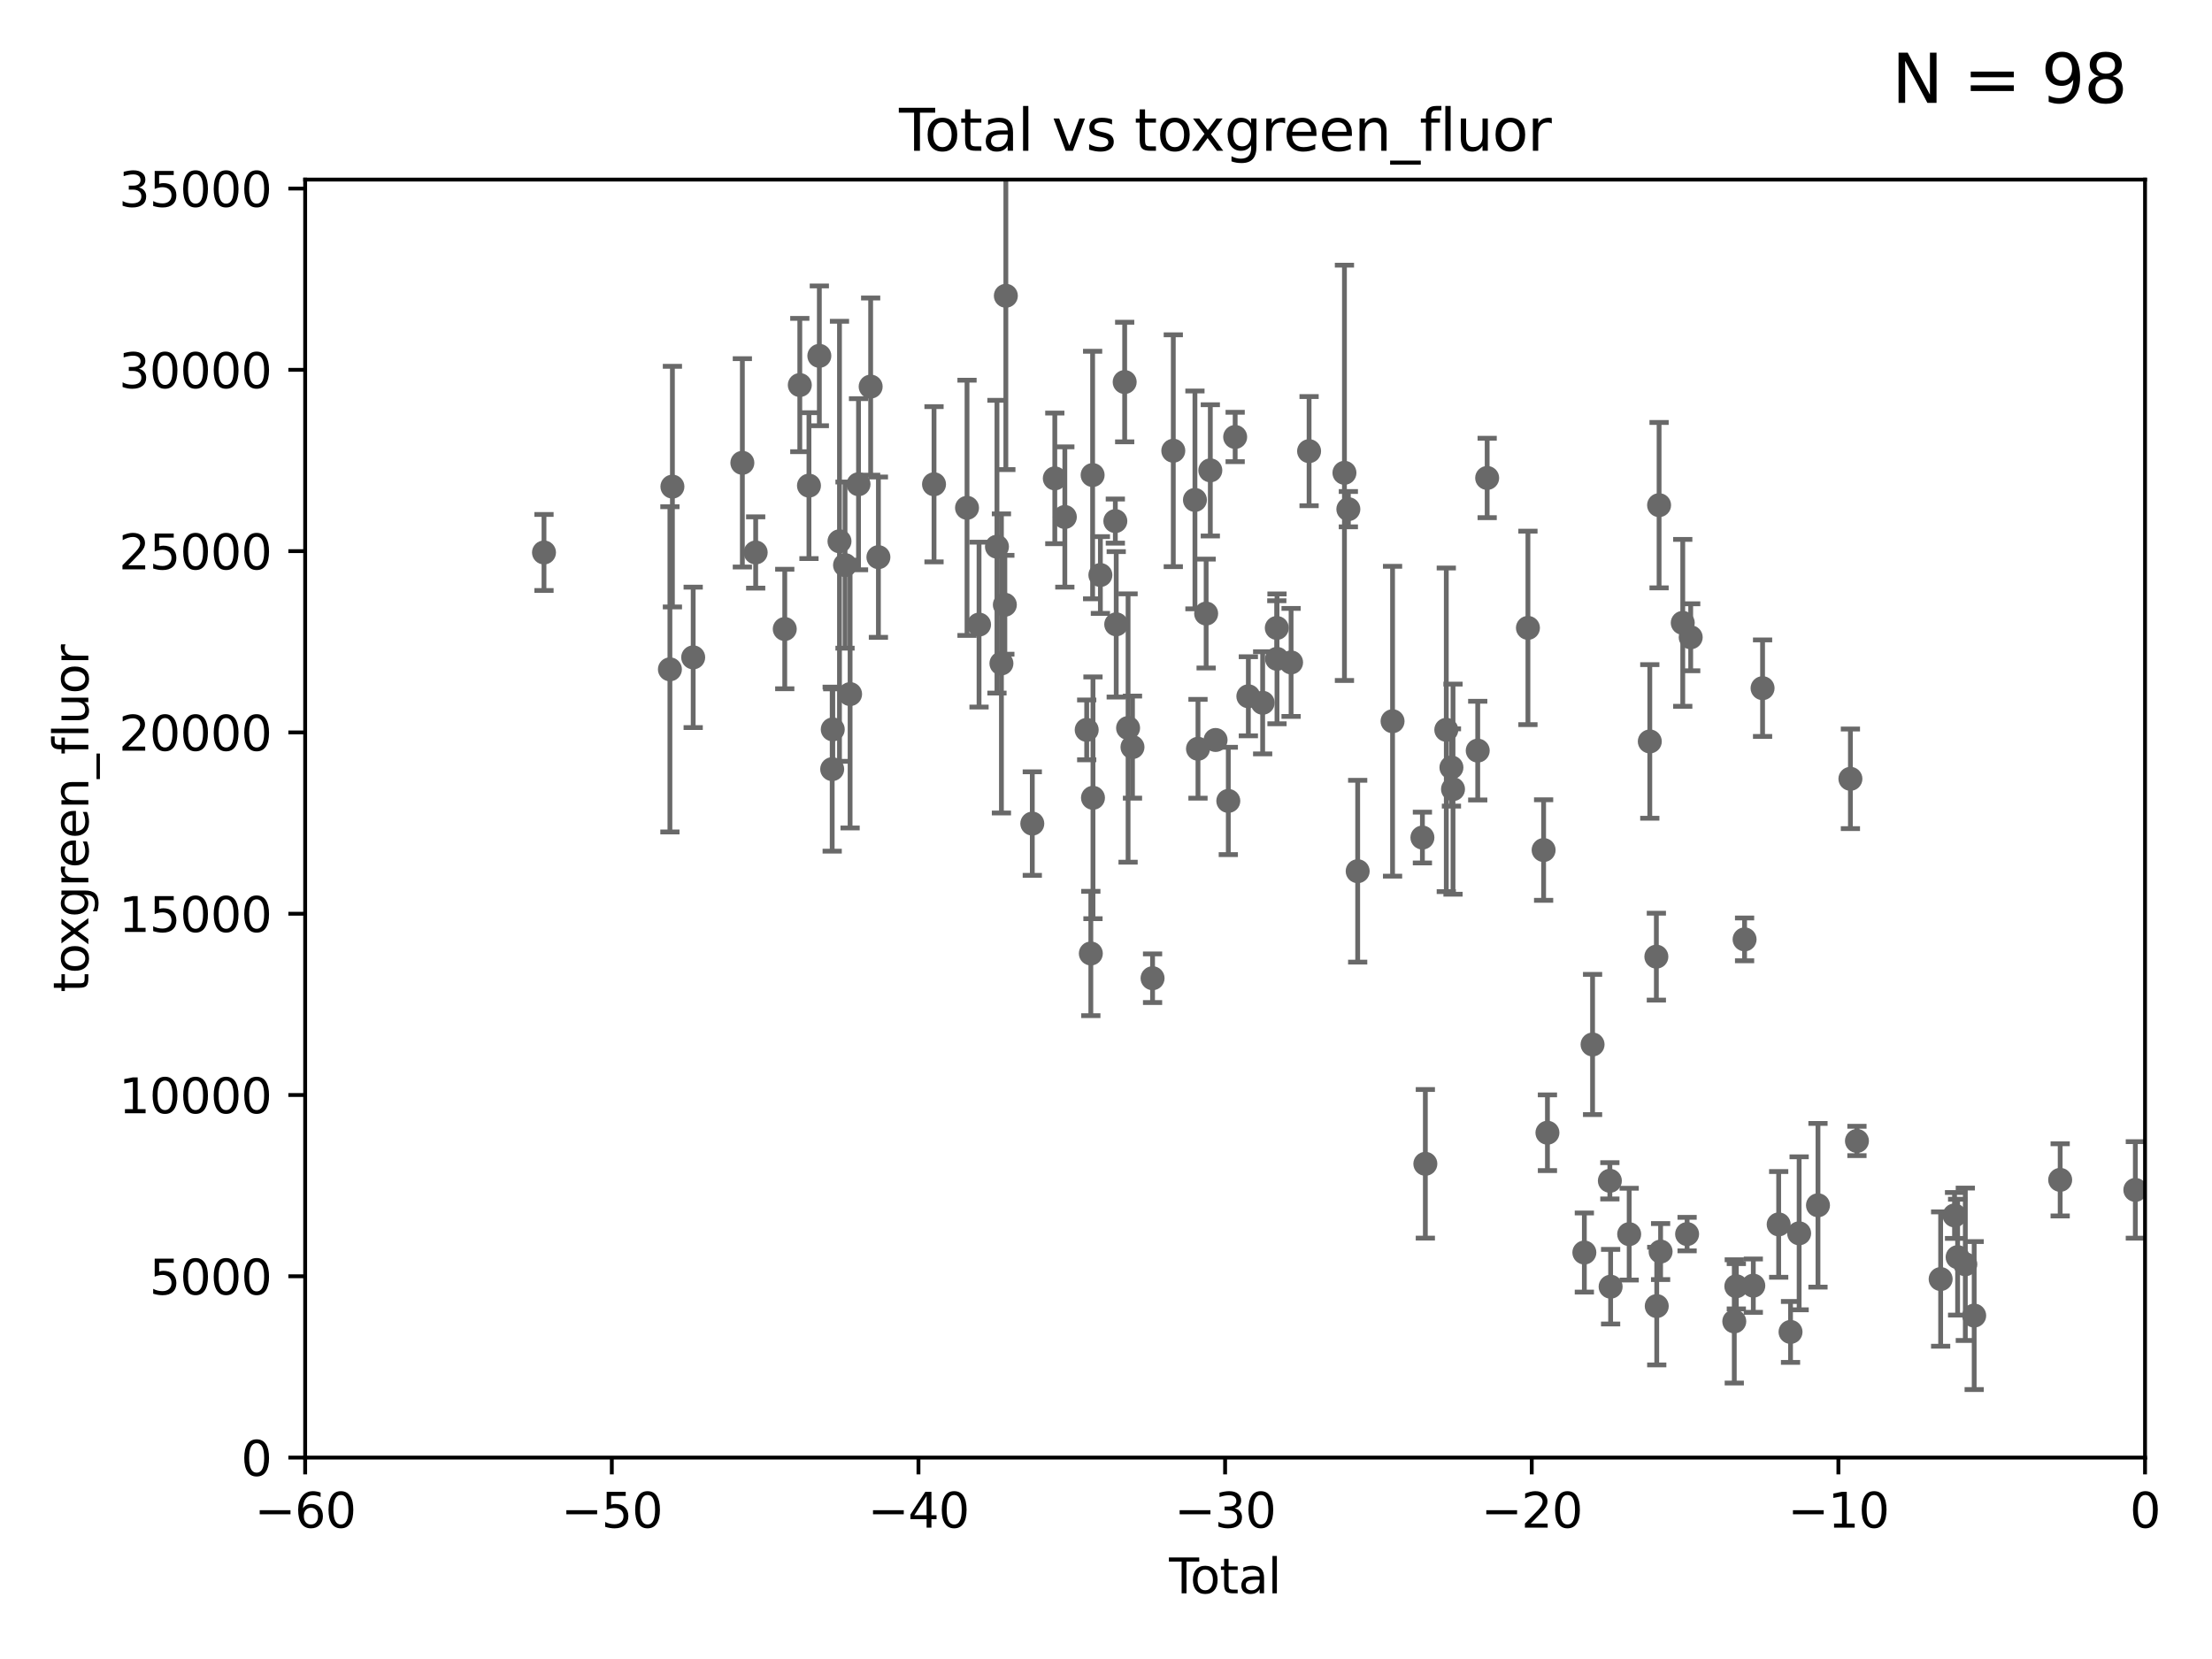 <?xml version="1.0" encoding="utf-8" standalone="no"?>
<!DOCTYPE svg PUBLIC "-//W3C//DTD SVG 1.1//EN"
  "http://www.w3.org/Graphics/SVG/1.1/DTD/svg11.dtd">
<svg xmlns:xlink="http://www.w3.org/1999/xlink" width="460.8pt" height="345.6pt" viewBox="0 0 460.8 345.6" xmlns="http://www.w3.org/2000/svg" version="1.1">
 <defs>
  <style type="text/css">*{stroke-linejoin: round; stroke-linecap: butt}</style>
 </defs>
 <g id="figure_1">
  <g id="patch_1">
   <path d="M 0 345.6 
L 460.8 345.6 
L 460.8 0 
L 0 0 
z
" style="fill: #ffffff"/>
  </g>
  <g id="axes_1">
   <g id="patch_2">
    <path d="M 63.571 303.64 
L 446.85 303.64 
L 446.85 37.411 
L 63.571 37.411 
z
" style="fill: #ffffff"/>
   </g>
   <g id="PathCollection_1">
    <defs>
     <path id="mce39848b88" d="M 0 1.118 
C 0.297 1.118 0.581 1 0.791 0.791 
C 1 0.581 1.118 0.297 1.118 0 
C 1.118 -0.297 1 -0.581 0.791 -0.791 
C 0.581 -1 0.297 -1.118 0 -1.118 
C -0.297 -1.118 -0.581 -1 -0.791 -0.791 
C -1 -0.581 -1.118 -0.297 -1.118 0 
C -1.118 0.297 -1 0.581 -0.791 0.791 
C -0.581 1 -0.297 1.118 0 1.118 
z
" style="stroke: #696969"/>
    </defs>
    <g clip-path="url(#pb17bd7f277)">
     <use xlink:href="#mce39848b88" x="113.324" y="115.09" style="fill: #696969; stroke: #696969"/>
     <use xlink:href="#mce39848b88" x="335.522" y="268.043" style="fill: #696969; stroke: #696969"/>
     <use xlink:href="#mce39848b88" x="335.364" y="245.982" style="fill: #696969; stroke: #696969"/>
     <use xlink:href="#mce39848b88" x="331.762" y="217.585" style="fill: #696969; stroke: #696969"/>
     <use xlink:href="#mce39848b88" x="330.05" y="260.923" style="fill: #696969; stroke: #696969"/>
     <use xlink:href="#mce39848b88" x="322.36" y="235.968" style="fill: #696969; stroke: #696969"/>
     <use xlink:href="#mce39848b88" x="321.564" y="177.08" style="fill: #696969; stroke: #696969"/>
     <use xlink:href="#mce39848b88" x="318.296" y="130.801" style="fill: #696969; stroke: #696969"/>
     <use xlink:href="#mce39848b88" x="309.804" y="99.568" style="fill: #696969; stroke: #696969"/>
     <use xlink:href="#mce39848b88" x="307.838" y="156.366" style="fill: #696969; stroke: #696969"/>
     <use xlink:href="#mce39848b88" x="339.388" y="257.096" style="fill: #696969; stroke: #696969"/>
     <use xlink:href="#mce39848b88" x="302.688" y="164.396" style="fill: #696969; stroke: #696969"/>
     <use xlink:href="#mce39848b88" x="301.29" y="152.035" style="fill: #696969; stroke: #696969"/>
     <use xlink:href="#mce39848b88" x="296.926" y="242.444" style="fill: #696969; stroke: #696969"/>
     <use xlink:href="#mce39848b88" x="296.315" y="174.48" style="fill: #696969; stroke: #696969"/>
     <use xlink:href="#mce39848b88" x="290.095" y="150.246" style="fill: #696969; stroke: #696969"/>
     <use xlink:href="#mce39848b88" x="282.83" y="181.487" style="fill: #696969; stroke: #696969"/>
     <use xlink:href="#mce39848b88" x="280.887" y="106.07" style="fill: #696969; stroke: #696969"/>
     <use xlink:href="#mce39848b88" x="280.072" y="98.495" style="fill: #696969; stroke: #696969"/>
     <use xlink:href="#mce39848b88" x="272.706" y="93.983" style="fill: #696969; stroke: #696969"/>
     <use xlink:href="#mce39848b88" x="268.956" y="137.993" style="fill: #696969; stroke: #696969"/>
     <use xlink:href="#mce39848b88" x="302.36" y="159.878" style="fill: #696969; stroke: #696969"/>
     <use xlink:href="#mce39848b88" x="343.683" y="154.457" style="fill: #696969; stroke: #696969"/>
     <use xlink:href="#mce39848b88" x="345.05" y="199.288" style="fill: #696969; stroke: #696969"/>
     <use xlink:href="#mce39848b88" x="345.131" y="272.082" style="fill: #696969; stroke: #696969"/>
     <use xlink:href="#mce39848b88" x="411.259" y="274.058" style="fill: #696969; stroke: #696969"/>
     <use xlink:href="#mce39848b88" x="409.412" y="263.371" style="fill: #696969; stroke: #696969"/>
     <use xlink:href="#mce39848b88" x="407.808" y="261.889" style="fill: #696969; stroke: #696969"/>
     <use xlink:href="#mce39848b88" x="407.166" y="253.198" style="fill: #696969; stroke: #696969"/>
     <use xlink:href="#mce39848b88" x="404.273" y="266.451" style="fill: #696969; stroke: #696969"/>
     <use xlink:href="#mce39848b88" x="386.836" y="237.683" style="fill: #696969; stroke: #696969"/>
     <use xlink:href="#mce39848b88" x="385.474" y="162.243" style="fill: #696969; stroke: #696969"/>
     <use xlink:href="#mce39848b88" x="378.718" y="251.081" style="fill: #696969; stroke: #696969"/>
     <use xlink:href="#mce39848b88" x="374.793" y="256.923" style="fill: #696969; stroke: #696969"/>
     <use xlink:href="#mce39848b88" x="373" y="277.466" style="fill: #696969; stroke: #696969"/>
     <use xlink:href="#mce39848b88" x="370.532" y="255.064" style="fill: #696969; stroke: #696969"/>
     <use xlink:href="#mce39848b88" x="367.176" y="143.358" style="fill: #696969; stroke: #696969"/>
     <use xlink:href="#mce39848b88" x="365.245" y="267.827" style="fill: #696969; stroke: #696969"/>
     <use xlink:href="#mce39848b88" x="363.429" y="195.688" style="fill: #696969; stroke: #696969"/>
     <use xlink:href="#mce39848b88" x="361.709" y="267.952" style="fill: #696969; stroke: #696969"/>
     <use xlink:href="#mce39848b88" x="361.282" y="275.275" style="fill: #696969; stroke: #696969"/>
     <use xlink:href="#mce39848b88" x="352.204" y="132.758" style="fill: #696969; stroke: #696969"/>
     <use xlink:href="#mce39848b88" x="351.454" y="257.081" style="fill: #696969; stroke: #696969"/>
     <use xlink:href="#mce39848b88" x="350.548" y="129.752" style="fill: #696969; stroke: #696969"/>
     <use xlink:href="#mce39848b88" x="345.933" y="260.724" style="fill: #696969; stroke: #696969"/>
     <use xlink:href="#mce39848b88" x="345.618" y="105.234" style="fill: #696969; stroke: #696969"/>
     <use xlink:href="#mce39848b88" x="266.022" y="137.251" style="fill: #696969; stroke: #696969"/>
     <use xlink:href="#mce39848b88" x="265.98" y="130.815" style="fill: #696969; stroke: #696969"/>
     <use xlink:href="#mce39848b88" x="263.035" y="146.402" style="fill: #696969; stroke: #696969"/>
     <use xlink:href="#mce39848b88" x="260.055" y="145.049" style="fill: #696969; stroke: #696969"/>
     <use xlink:href="#mce39848b88" x="207.685" y="113.883" style="fill: #696969; stroke: #696969"/>
     <use xlink:href="#mce39848b88" x="203.952" y="130.114" style="fill: #696969; stroke: #696969"/>
     <use xlink:href="#mce39848b88" x="201.449" y="105.788" style="fill: #696969; stroke: #696969"/>
     <use xlink:href="#mce39848b88" x="194.574" y="100.88" style="fill: #696969; stroke: #696969"/>
     <use xlink:href="#mce39848b88" x="182.989" y="116.067" style="fill: #696969; stroke: #696969"/>
     <use xlink:href="#mce39848b88" x="181.373" y="80.534" style="fill: #696969; stroke: #696969"/>
     <use xlink:href="#mce39848b88" x="178.846" y="100.872" style="fill: #696969; stroke: #696969"/>
     <use xlink:href="#mce39848b88" x="177.09" y="144.591" style="fill: #696969; stroke: #696969"/>
     <use xlink:href="#mce39848b88" x="176.036" y="117.721" style="fill: #696969; stroke: #696969"/>
     <use xlink:href="#mce39848b88" x="174.881" y="112.761" style="fill: #696969; stroke: #696969"/>
     <use xlink:href="#mce39848b88" x="173.478" y="151.945" style="fill: #696969; stroke: #696969"/>
     <use xlink:href="#mce39848b88" x="173.36" y="160.224" style="fill: #696969; stroke: #696969"/>
     <use xlink:href="#mce39848b88" x="170.683" y="74.129" style="fill: #696969; stroke: #696969"/>
     <use xlink:href="#mce39848b88" x="168.522" y="101.166" style="fill: #696969; stroke: #696969"/>
     <use xlink:href="#mce39848b88" x="166.614" y="80.209" style="fill: #696969; stroke: #696969"/>
     <use xlink:href="#mce39848b88" x="163.479" y="131.033" style="fill: #696969; stroke: #696969"/>
     <use xlink:href="#mce39848b88" x="157.422" y="115.091" style="fill: #696969; stroke: #696969"/>
     <use xlink:href="#mce39848b88" x="154.646" y="96.415" style="fill: #696969; stroke: #696969"/>
     <use xlink:href="#mce39848b88" x="144.404" y="136.942" style="fill: #696969; stroke: #696969"/>
     <use xlink:href="#mce39848b88" x="140.075" y="101.372" style="fill: #696969; stroke: #696969"/>
     <use xlink:href="#mce39848b88" x="139.555" y="139.434" style="fill: #696969; stroke: #696969"/>
     <use xlink:href="#mce39848b88" x="208.616" y="138.203" style="fill: #696969; stroke: #696969"/>
     <use xlink:href="#mce39848b88" x="429.171" y="245.787" style="fill: #696969; stroke: #696969"/>
     <use xlink:href="#mce39848b88" x="209.328" y="125.985" style="fill: #696969; stroke: #696969"/>
     <use xlink:href="#mce39848b88" x="215.047" y="171.57" style="fill: #696969; stroke: #696969"/>
     <use xlink:href="#mce39848b88" x="257.307" y="91.028" style="fill: #696969; stroke: #696969"/>
     <use xlink:href="#mce39848b88" x="255.878" y="166.847" style="fill: #696969; stroke: #696969"/>
     <use xlink:href="#mce39848b88" x="253.226" y="154.151" style="fill: #696969; stroke: #696969"/>
     <use xlink:href="#mce39848b88" x="252.132" y="97.982" style="fill: #696969; stroke: #696969"/>
     <use xlink:href="#mce39848b88" x="251.262" y="127.818" style="fill: #696969; stroke: #696969"/>
     <use xlink:href="#mce39848b88" x="249.563" y="155.987" style="fill: #696969; stroke: #696969"/>
     <use xlink:href="#mce39848b88" x="248.929" y="104.143" style="fill: #696969; stroke: #696969"/>
     <use xlink:href="#mce39848b88" x="244.419" y="93.895" style="fill: #696969; stroke: #696969"/>
     <use xlink:href="#mce39848b88" x="240.101" y="203.781" style="fill: #696969; stroke: #696969"/>
     <use xlink:href="#mce39848b88" x="235.917" y="155.635" style="fill: #696969; stroke: #696969"/>
     <use xlink:href="#mce39848b88" x="235" y="151.66" style="fill: #696969; stroke: #696969"/>
     <use xlink:href="#mce39848b88" x="234.291" y="79.585" style="fill: #696969; stroke: #696969"/>
     <use xlink:href="#mce39848b88" x="232.53" y="130.059" style="fill: #696969; stroke: #696969"/>
     <use xlink:href="#mce39848b88" x="232.345" y="108.552" style="fill: #696969; stroke: #696969"/>
     <use xlink:href="#mce39848b88" x="229.229" y="119.786" style="fill: #696969; stroke: #696969"/>
     <use xlink:href="#mce39848b88" x="227.686" y="166.197" style="fill: #696969; stroke: #696969"/>
     <use xlink:href="#mce39848b88" x="227.613" y="98.96" style="fill: #696969; stroke: #696969"/>
     <use xlink:href="#mce39848b88" x="227.24" y="198.628" style="fill: #696969; stroke: #696969"/>
     <use xlink:href="#mce39848b88" x="226.379" y="152.046" style="fill: #696969; stroke: #696969"/>
     <use xlink:href="#mce39848b88" x="221.824" y="107.698" style="fill: #696969; stroke: #696969"/>
     <use xlink:href="#mce39848b88" x="219.736" y="99.654" style="fill: #696969; stroke: #696969"/>
     <use xlink:href="#mce39848b88" x="209.537" y="61.614" style="fill: #696969; stroke: #696969"/>
     <use xlink:href="#mce39848b88" x="444.832" y="247.879" style="fill: #696969; stroke: #696969"/>
    </g>
   </g>
   <g id="matplotlib.axis_1">
    <g id="xtick_1">
     <g id="line2d_1">
      <defs>
       <path id="m00eb235ea1" d="M 0 0 
L 0 3.5 
" style="stroke: #000000; stroke-width: 0.8"/>
      </defs>
      <g>
       <use xlink:href="#m00eb235ea1" x="63.571" y="303.64" style="stroke: #000000; stroke-width: 0.8"/>
      </g>
     </g>
     <g id="text_1">
      <!-- −60 -->
      <g transform="translate(53.019 318.238)scale(0.1 -0.1)">
       <defs>
        <path id="DejaVuSans-2212" d="M 678 2272 
L 4684 2272 
L 4684 1741 
L 678 1741 
L 678 2272 
z
" transform="scale(0.016)"/>
        <path id="DejaVuSans-36" d="M 2113 2584 
Q 1688 2584 1439 2293 
Q 1191 2003 1191 1497 
Q 1191 994 1439 701 
Q 1688 409 2113 409 
Q 2538 409 2786 701 
Q 3034 994 3034 1497 
Q 3034 2003 2786 2293 
Q 2538 2584 2113 2584 
z
M 3366 4563 
L 3366 3988 
Q 3128 4100 2886 4159 
Q 2644 4219 2406 4219 
Q 1781 4219 1451 3797 
Q 1122 3375 1075 2522 
Q 1259 2794 1537 2939 
Q 1816 3084 2150 3084 
Q 2853 3084 3261 2657 
Q 3669 2231 3669 1497 
Q 3669 778 3244 343 
Q 2819 -91 2113 -91 
Q 1303 -91 875 529 
Q 447 1150 447 2328 
Q 447 3434 972 4092 
Q 1497 4750 2381 4750 
Q 2619 4750 2861 4703 
Q 3103 4656 3366 4563 
z
" transform="scale(0.016)"/>
        <path id="DejaVuSans-30" d="M 2034 4250 
Q 1547 4250 1301 3770 
Q 1056 3291 1056 2328 
Q 1056 1369 1301 889 
Q 1547 409 2034 409 
Q 2525 409 2770 889 
Q 3016 1369 3016 2328 
Q 3016 3291 2770 3770 
Q 2525 4250 2034 4250 
z
M 2034 4750 
Q 2819 4750 3233 4129 
Q 3647 3509 3647 2328 
Q 3647 1150 3233 529 
Q 2819 -91 2034 -91 
Q 1250 -91 836 529 
Q 422 1150 422 2328 
Q 422 3509 836 4129 
Q 1250 4750 2034 4750 
z
" transform="scale(0.016)"/>
       </defs>
       <use xlink:href="#DejaVuSans-2212"/>
       <use xlink:href="#DejaVuSans-36" x="83.789"/>
       <use xlink:href="#DejaVuSans-30" x="147.412"/>
      </g>
     </g>
    </g>
    <g id="xtick_2">
     <g id="line2d_2">
      <g>
       <use xlink:href="#m00eb235ea1" x="127.451" y="303.64" style="stroke: #000000; stroke-width: 0.8"/>
      </g>
     </g>
     <g id="text_2">
      <!-- −50 -->
      <g transform="translate(116.899 318.238)scale(0.1 -0.1)">
       <defs>
        <path id="DejaVuSans-35" d="M 691 4666 
L 3169 4666 
L 3169 4134 
L 1269 4134 
L 1269 2991 
Q 1406 3038 1543 3061 
Q 1681 3084 1819 3084 
Q 2600 3084 3056 2656 
Q 3513 2228 3513 1497 
Q 3513 744 3044 326 
Q 2575 -91 1722 -91 
Q 1428 -91 1123 -41 
Q 819 9 494 109 
L 494 744 
Q 775 591 1075 516 
Q 1375 441 1709 441 
Q 2250 441 2565 725 
Q 2881 1009 2881 1497 
Q 2881 1984 2565 2268 
Q 2250 2553 1709 2553 
Q 1456 2553 1204 2497 
Q 953 2441 691 2322 
L 691 4666 
z
" transform="scale(0.016)"/>
       </defs>
       <use xlink:href="#DejaVuSans-2212"/>
       <use xlink:href="#DejaVuSans-35" x="83.789"/>
       <use xlink:href="#DejaVuSans-30" x="147.412"/>
      </g>
     </g>
    </g>
    <g id="xtick_3">
     <g id="line2d_3">
      <g>
       <use xlink:href="#m00eb235ea1" x="191.331" y="303.64" style="stroke: #000000; stroke-width: 0.8"/>
      </g>
     </g>
     <g id="text_3">
      <!-- −40 -->
      <g transform="translate(180.778 318.238)scale(0.1 -0.1)">
       <defs>
        <path id="DejaVuSans-34" d="M 2419 4116 
L 825 1625 
L 2419 1625 
L 2419 4116 
z
M 2253 4666 
L 3047 4666 
L 3047 1625 
L 3713 1625 
L 3713 1100 
L 3047 1100 
L 3047 0 
L 2419 0 
L 2419 1100 
L 313 1100 
L 313 1709 
L 2253 4666 
z
" transform="scale(0.016)"/>
       </defs>
       <use xlink:href="#DejaVuSans-2212"/>
       <use xlink:href="#DejaVuSans-34" x="83.789"/>
       <use xlink:href="#DejaVuSans-30" x="147.412"/>
      </g>
     </g>
    </g>
    <g id="xtick_4">
     <g id="line2d_4">
      <g>
       <use xlink:href="#m00eb235ea1" x="255.211" y="303.64" style="stroke: #000000; stroke-width: 0.8"/>
      </g>
     </g>
     <g id="text_4">
      <!-- −30 -->
      <g transform="translate(244.658 318.238)scale(0.1 -0.1)">
       <defs>
        <path id="DejaVuSans-33" d="M 2597 2516 
Q 3050 2419 3304 2112 
Q 3559 1806 3559 1356 
Q 3559 666 3084 287 
Q 2609 -91 1734 -91 
Q 1441 -91 1130 -33 
Q 819 25 488 141 
L 488 750 
Q 750 597 1062 519 
Q 1375 441 1716 441 
Q 2309 441 2620 675 
Q 2931 909 2931 1356 
Q 2931 1769 2642 2001 
Q 2353 2234 1838 2234 
L 1294 2234 
L 1294 2753 
L 1863 2753 
Q 2328 2753 2575 2939 
Q 2822 3125 2822 3475 
Q 2822 3834 2567 4026 
Q 2313 4219 1838 4219 
Q 1578 4219 1281 4162 
Q 984 4106 628 3988 
L 628 4550 
Q 988 4650 1302 4700 
Q 1616 4750 1894 4750 
Q 2613 4750 3031 4423 
Q 3450 4097 3450 3541 
Q 3450 3153 3228 2886 
Q 3006 2619 2597 2516 
z
" transform="scale(0.016)"/>
       </defs>
       <use xlink:href="#DejaVuSans-2212"/>
       <use xlink:href="#DejaVuSans-33" x="83.789"/>
       <use xlink:href="#DejaVuSans-30" x="147.412"/>
      </g>
     </g>
    </g>
    <g id="xtick_5">
     <g id="line2d_5">
      <g>
       <use xlink:href="#m00eb235ea1" x="319.09" y="303.64" style="stroke: #000000; stroke-width: 0.8"/>
      </g>
     </g>
     <g id="text_5">
      <!-- −20 -->
      <g transform="translate(308.538 318.238)scale(0.1 -0.1)">
       <defs>
        <path id="DejaVuSans-32" d="M 1228 531 
L 3431 531 
L 3431 0 
L 469 0 
L 469 531 
Q 828 903 1448 1529 
Q 2069 2156 2228 2338 
Q 2531 2678 2651 2914 
Q 2772 3150 2772 3378 
Q 2772 3750 2511 3984 
Q 2250 4219 1831 4219 
Q 1534 4219 1204 4116 
Q 875 4013 500 3803 
L 500 4441 
Q 881 4594 1212 4672 
Q 1544 4750 1819 4750 
Q 2544 4750 2975 4387 
Q 3406 4025 3406 3419 
Q 3406 3131 3298 2873 
Q 3191 2616 2906 2266 
Q 2828 2175 2409 1742 
Q 1991 1309 1228 531 
z
" transform="scale(0.016)"/>
       </defs>
       <use xlink:href="#DejaVuSans-2212"/>
       <use xlink:href="#DejaVuSans-32" x="83.789"/>
       <use xlink:href="#DejaVuSans-30" x="147.412"/>
      </g>
     </g>
    </g>
    <g id="xtick_6">
     <g id="line2d_6">
      <g>
       <use xlink:href="#m00eb235ea1" x="382.97" y="303.64" style="stroke: #000000; stroke-width: 0.8"/>
      </g>
     </g>
     <g id="text_6">
      <!-- −10 -->
      <g transform="translate(372.418 318.238)scale(0.1 -0.1)">
       <defs>
        <path id="DejaVuSans-31" d="M 794 531 
L 1825 531 
L 1825 4091 
L 703 3866 
L 703 4441 
L 1819 4666 
L 2450 4666 
L 2450 531 
L 3481 531 
L 3481 0 
L 794 0 
L 794 531 
z
" transform="scale(0.016)"/>
       </defs>
       <use xlink:href="#DejaVuSans-2212"/>
       <use xlink:href="#DejaVuSans-31" x="83.789"/>
       <use xlink:href="#DejaVuSans-30" x="147.412"/>
      </g>
     </g>
    </g>
    <g id="xtick_7">
     <g id="line2d_7">
      <g>
       <use xlink:href="#m00eb235ea1" x="446.85" y="303.64" style="stroke: #000000; stroke-width: 0.8"/>
      </g>
     </g>
     <g id="text_7">
      <!-- 0 -->
      <g transform="translate(443.669 318.238)scale(0.1 -0.1)">
       <use xlink:href="#DejaVuSans-30"/>
      </g>
     </g>
    </g>
    <g id="text_8">
     <!-- Total -->
     <g transform="translate(243.534 331.917)scale(0.1 -0.1)">
      <defs>
       <path id="DejaVuSans-54" d="M -19 4666 
L 3928 4666 
L 3928 4134 
L 2272 4134 
L 2272 0 
L 1638 0 
L 1638 4134 
L -19 4134 
L -19 4666 
z
" transform="scale(0.016)"/>
       <path id="DejaVuSans-6f" d="M 1959 3097 
Q 1497 3097 1228 2736 
Q 959 2375 959 1747 
Q 959 1119 1226 758 
Q 1494 397 1959 397 
Q 2419 397 2687 759 
Q 2956 1122 2956 1747 
Q 2956 2369 2687 2733 
Q 2419 3097 1959 3097 
z
M 1959 3584 
Q 2709 3584 3137 3096 
Q 3566 2609 3566 1747 
Q 3566 888 3137 398 
Q 2709 -91 1959 -91 
Q 1206 -91 779 398 
Q 353 888 353 1747 
Q 353 2609 779 3096 
Q 1206 3584 1959 3584 
z
" transform="scale(0.016)"/>
       <path id="DejaVuSans-74" d="M 1172 4494 
L 1172 3500 
L 2356 3500 
L 2356 3053 
L 1172 3053 
L 1172 1153 
Q 1172 725 1289 603 
Q 1406 481 1766 481 
L 2356 481 
L 2356 0 
L 1766 0 
Q 1100 0 847 248 
Q 594 497 594 1153 
L 594 3053 
L 172 3053 
L 172 3500 
L 594 3500 
L 594 4494 
L 1172 4494 
z
" transform="scale(0.016)"/>
       <path id="DejaVuSans-61" d="M 2194 1759 
Q 1497 1759 1228 1600 
Q 959 1441 959 1056 
Q 959 750 1161 570 
Q 1363 391 1709 391 
Q 2188 391 2477 730 
Q 2766 1069 2766 1631 
L 2766 1759 
L 2194 1759 
z
M 3341 1997 
L 3341 0 
L 2766 0 
L 2766 531 
Q 2569 213 2275 61 
Q 1981 -91 1556 -91 
Q 1019 -91 701 211 
Q 384 513 384 1019 
Q 384 1609 779 1909 
Q 1175 2209 1959 2209 
L 2766 2209 
L 2766 2266 
Q 2766 2663 2505 2880 
Q 2244 3097 1772 3097 
Q 1472 3097 1187 3025 
Q 903 2953 641 2809 
L 641 3341 
Q 956 3463 1253 3523 
Q 1550 3584 1831 3584 
Q 2591 3584 2966 3190 
Q 3341 2797 3341 1997 
z
" transform="scale(0.016)"/>
       <path id="DejaVuSans-6c" d="M 603 4863 
L 1178 4863 
L 1178 0 
L 603 0 
L 603 4863 
z
" transform="scale(0.016)"/>
      </defs>
      <use xlink:href="#DejaVuSans-54"/>
      <use xlink:href="#DejaVuSans-6f" x="44.084"/>
      <use xlink:href="#DejaVuSans-74" x="105.266"/>
      <use xlink:href="#DejaVuSans-61" x="144.475"/>
      <use xlink:href="#DejaVuSans-6c" x="205.754"/>
     </g>
    </g>
   </g>
   <g id="matplotlib.axis_2">
    <g id="ytick_1">
     <g id="line2d_8">
      <defs>
       <path id="m05274b70d3" d="M 0 0 
L -3.5 0 
" style="stroke: #000000; stroke-width: 0.8"/>
      </defs>
      <g>
       <use xlink:href="#m05274b70d3" x="63.571" y="303.64" style="stroke: #000000; stroke-width: 0.8"/>
      </g>
     </g>
     <g id="text_9">
      <!-- 0 -->
      <g transform="translate(50.209 307.439)scale(0.1 -0.1)">
       <use xlink:href="#DejaVuSans-30"/>
      </g>
     </g>
    </g>
    <g id="ytick_2">
     <g id="line2d_9">
      <g>
       <use xlink:href="#m05274b70d3" x="63.571" y="265.874" style="stroke: #000000; stroke-width: 0.8"/>
      </g>
     </g>
     <g id="text_10">
      <!-- 5000 -->
      <g transform="translate(31.121 269.673)scale(0.1 -0.1)">
       <use xlink:href="#DejaVuSans-35"/>
       <use xlink:href="#DejaVuSans-30" x="63.623"/>
       <use xlink:href="#DejaVuSans-30" x="127.246"/>
       <use xlink:href="#DejaVuSans-30" x="190.869"/>
      </g>
     </g>
    </g>
    <g id="ytick_3">
     <g id="line2d_10">
      <g>
       <use xlink:href="#m05274b70d3" x="63.571" y="228.108" style="stroke: #000000; stroke-width: 0.8"/>
      </g>
     </g>
     <g id="text_11">
      <!-- 10000 -->
      <g transform="translate(24.759 231.907)scale(0.1 -0.1)">
       <use xlink:href="#DejaVuSans-31"/>
       <use xlink:href="#DejaVuSans-30" x="63.623"/>
       <use xlink:href="#DejaVuSans-30" x="127.246"/>
       <use xlink:href="#DejaVuSans-30" x="190.869"/>
       <use xlink:href="#DejaVuSans-30" x="254.492"/>
      </g>
     </g>
    </g>
    <g id="ytick_4">
     <g id="line2d_11">
      <g>
       <use xlink:href="#m05274b70d3" x="63.571" y="190.342" style="stroke: #000000; stroke-width: 0.8"/>
      </g>
     </g>
     <g id="text_12">
      <!-- 15000 -->
      <g transform="translate(24.759 194.141)scale(0.1 -0.1)">
       <use xlink:href="#DejaVuSans-31"/>
       <use xlink:href="#DejaVuSans-35" x="63.623"/>
       <use xlink:href="#DejaVuSans-30" x="127.246"/>
       <use xlink:href="#DejaVuSans-30" x="190.869"/>
       <use xlink:href="#DejaVuSans-30" x="254.492"/>
      </g>
     </g>
    </g>
    <g id="ytick_5">
     <g id="line2d_12">
      <g>
       <use xlink:href="#m05274b70d3" x="63.571" y="152.576" style="stroke: #000000; stroke-width: 0.8"/>
      </g>
     </g>
     <g id="text_13">
      <!-- 20000 -->
      <g transform="translate(24.759 156.375)scale(0.1 -0.1)">
       <use xlink:href="#DejaVuSans-32"/>
       <use xlink:href="#DejaVuSans-30" x="63.623"/>
       <use xlink:href="#DejaVuSans-30" x="127.246"/>
       <use xlink:href="#DejaVuSans-30" x="190.869"/>
       <use xlink:href="#DejaVuSans-30" x="254.492"/>
      </g>
     </g>
    </g>
    <g id="ytick_6">
     <g id="line2d_13">
      <g>
       <use xlink:href="#m05274b70d3" x="63.571" y="114.81" style="stroke: #000000; stroke-width: 0.8"/>
      </g>
     </g>
     <g id="text_14">
      <!-- 25000 -->
      <g transform="translate(24.759 118.609)scale(0.1 -0.1)">
       <use xlink:href="#DejaVuSans-32"/>
       <use xlink:href="#DejaVuSans-35" x="63.623"/>
       <use xlink:href="#DejaVuSans-30" x="127.246"/>
       <use xlink:href="#DejaVuSans-30" x="190.869"/>
       <use xlink:href="#DejaVuSans-30" x="254.492"/>
      </g>
     </g>
    </g>
    <g id="ytick_7">
     <g id="line2d_14">
      <g>
       <use xlink:href="#m05274b70d3" x="63.571" y="77.044" style="stroke: #000000; stroke-width: 0.8"/>
      </g>
     </g>
     <g id="text_15">
      <!-- 30000 -->
      <g transform="translate(24.759 80.844)scale(0.1 -0.1)">
       <use xlink:href="#DejaVuSans-33"/>
       <use xlink:href="#DejaVuSans-30" x="63.623"/>
       <use xlink:href="#DejaVuSans-30" x="127.246"/>
       <use xlink:href="#DejaVuSans-30" x="190.869"/>
       <use xlink:href="#DejaVuSans-30" x="254.492"/>
      </g>
     </g>
    </g>
    <g id="ytick_8">
     <g id="line2d_15">
      <g>
       <use xlink:href="#m05274b70d3" x="63.571" y="39.278" style="stroke: #000000; stroke-width: 0.8"/>
      </g>
     </g>
     <g id="text_16">
      <!-- 35000 -->
      <g transform="translate(24.759 43.078)scale(0.1 -0.1)">
       <use xlink:href="#DejaVuSans-33"/>
       <use xlink:href="#DejaVuSans-35" x="63.623"/>
       <use xlink:href="#DejaVuSans-30" x="127.246"/>
       <use xlink:href="#DejaVuSans-30" x="190.869"/>
       <use xlink:href="#DejaVuSans-30" x="254.492"/>
      </g>
     </g>
    </g>
    <g id="text_17">
     <!-- toxgreen_fluor -->
     <g transform="translate(18.401 206.72)rotate(-90)scale(0.1 -0.1)">
      <defs>
       <path id="DejaVuSans-78" d="M 3513 3500 
L 2247 1797 
L 3578 0 
L 2900 0 
L 1881 1375 
L 863 0 
L 184 0 
L 1544 1831 
L 300 3500 
L 978 3500 
L 1906 2253 
L 2834 3500 
L 3513 3500 
z
" transform="scale(0.016)"/>
       <path id="DejaVuSans-67" d="M 2906 1791 
Q 2906 2416 2648 2759 
Q 2391 3103 1925 3103 
Q 1463 3103 1205 2759 
Q 947 2416 947 1791 
Q 947 1169 1205 825 
Q 1463 481 1925 481 
Q 2391 481 2648 825 
Q 2906 1169 2906 1791 
z
M 3481 434 
Q 3481 -459 3084 -895 
Q 2688 -1331 1869 -1331 
Q 1566 -1331 1297 -1286 
Q 1028 -1241 775 -1147 
L 775 -588 
Q 1028 -725 1275 -790 
Q 1522 -856 1778 -856 
Q 2344 -856 2625 -561 
Q 2906 -266 2906 331 
L 2906 616 
Q 2728 306 2450 153 
Q 2172 0 1784 0 
Q 1141 0 747 490 
Q 353 981 353 1791 
Q 353 2603 747 3093 
Q 1141 3584 1784 3584 
Q 2172 3584 2450 3431 
Q 2728 3278 2906 2969 
L 2906 3500 
L 3481 3500 
L 3481 434 
z
" transform="scale(0.016)"/>
       <path id="DejaVuSans-72" d="M 2631 2963 
Q 2534 3019 2420 3045 
Q 2306 3072 2169 3072 
Q 1681 3072 1420 2755 
Q 1159 2438 1159 1844 
L 1159 0 
L 581 0 
L 581 3500 
L 1159 3500 
L 1159 2956 
Q 1341 3275 1631 3429 
Q 1922 3584 2338 3584 
Q 2397 3584 2469 3576 
Q 2541 3569 2628 3553 
L 2631 2963 
z
" transform="scale(0.016)"/>
       <path id="DejaVuSans-65" d="M 3597 1894 
L 3597 1613 
L 953 1613 
Q 991 1019 1311 708 
Q 1631 397 2203 397 
Q 2534 397 2845 478 
Q 3156 559 3463 722 
L 3463 178 
Q 3153 47 2828 -22 
Q 2503 -91 2169 -91 
Q 1331 -91 842 396 
Q 353 884 353 1716 
Q 353 2575 817 3079 
Q 1281 3584 2069 3584 
Q 2775 3584 3186 3129 
Q 3597 2675 3597 1894 
z
M 3022 2063 
Q 3016 2534 2758 2815 
Q 2500 3097 2075 3097 
Q 1594 3097 1305 2825 
Q 1016 2553 972 2059 
L 3022 2063 
z
" transform="scale(0.016)"/>
       <path id="DejaVuSans-6e" d="M 3513 2113 
L 3513 0 
L 2938 0 
L 2938 2094 
Q 2938 2591 2744 2837 
Q 2550 3084 2163 3084 
Q 1697 3084 1428 2787 
Q 1159 2491 1159 1978 
L 1159 0 
L 581 0 
L 581 3500 
L 1159 3500 
L 1159 2956 
Q 1366 3272 1645 3428 
Q 1925 3584 2291 3584 
Q 2894 3584 3203 3211 
Q 3513 2838 3513 2113 
z
" transform="scale(0.016)"/>
       <path id="DejaVuSans-5f" d="M 3263 -1063 
L 3263 -1509 
L -63 -1509 
L -63 -1063 
L 3263 -1063 
z
" transform="scale(0.016)"/>
       <path id="DejaVuSans-66" d="M 2375 4863 
L 2375 4384 
L 1825 4384 
Q 1516 4384 1395 4259 
Q 1275 4134 1275 3809 
L 1275 3500 
L 2222 3500 
L 2222 3053 
L 1275 3053 
L 1275 0 
L 697 0 
L 697 3053 
L 147 3053 
L 147 3500 
L 697 3500 
L 697 3744 
Q 697 4328 969 4595 
Q 1241 4863 1831 4863 
L 2375 4863 
z
" transform="scale(0.016)"/>
       <path id="DejaVuSans-75" d="M 544 1381 
L 544 3500 
L 1119 3500 
L 1119 1403 
Q 1119 906 1312 657 
Q 1506 409 1894 409 
Q 2359 409 2629 706 
Q 2900 1003 2900 1516 
L 2900 3500 
L 3475 3500 
L 3475 0 
L 2900 0 
L 2900 538 
Q 2691 219 2414 64 
Q 2138 -91 1772 -91 
Q 1169 -91 856 284 
Q 544 659 544 1381 
z
M 1991 3584 
L 1991 3584 
z
" transform="scale(0.016)"/>
      </defs>
      <use xlink:href="#DejaVuSans-74"/>
      <use xlink:href="#DejaVuSans-6f" x="39.209"/>
      <use xlink:href="#DejaVuSans-78" x="97.266"/>
      <use xlink:href="#DejaVuSans-67" x="156.445"/>
      <use xlink:href="#DejaVuSans-72" x="219.922"/>
      <use xlink:href="#DejaVuSans-65" x="258.785"/>
      <use xlink:href="#DejaVuSans-65" x="320.309"/>
      <use xlink:href="#DejaVuSans-6e" x="381.832"/>
      <use xlink:href="#DejaVuSans-5f" x="445.211"/>
      <use xlink:href="#DejaVuSans-66" x="495.211"/>
      <use xlink:href="#DejaVuSans-6c" x="530.416"/>
      <use xlink:href="#DejaVuSans-75" x="558.199"/>
      <use xlink:href="#DejaVuSans-6f" x="621.578"/>
      <use xlink:href="#DejaVuSans-72" x="682.76"/>
     </g>
    </g>
   </g>
   <g id="LineCollection_1">
    <path d="M 113.324 123.008 
L 113.324 107.171 
" clip-path="url(#pb17bd7f277)" style="fill: none; stroke: #696969"/>
    <path d="M 335.522 275.814 
L 335.522 260.271 
" clip-path="url(#pb17bd7f277)" style="fill: none; stroke: #696969"/>
    <path d="M 335.364 249.765 
L 335.364 242.2 
" clip-path="url(#pb17bd7f277)" style="fill: none; stroke: #696969"/>
    <path d="M 331.762 232.191 
L 331.762 202.98 
" clip-path="url(#pb17bd7f277)" style="fill: none; stroke: #696969"/>
    <path d="M 330.05 269.164 
L 330.05 252.682 
" clip-path="url(#pb17bd7f277)" style="fill: none; stroke: #696969"/>
    <path d="M 322.36 243.855 
L 322.36 228.081 
" clip-path="url(#pb17bd7f277)" style="fill: none; stroke: #696969"/>
    <path d="M 321.564 187.553 
L 321.564 166.606 
" clip-path="url(#pb17bd7f277)" style="fill: none; stroke: #696969"/>
    <path d="M 318.296 150.951 
L 318.296 110.652 
" clip-path="url(#pb17bd7f277)" style="fill: none; stroke: #696969"/>
    <path d="M 309.804 107.839 
L 309.804 91.297 
" clip-path="url(#pb17bd7f277)" style="fill: none; stroke: #696969"/>
    <path d="M 307.838 166.65 
L 307.838 146.083 
" clip-path="url(#pb17bd7f277)" style="fill: none; stroke: #696969"/>
    <path d="M 339.388 266.659 
L 339.388 247.534 
" clip-path="url(#pb17bd7f277)" style="fill: none; stroke: #696969"/>
    <path d="M 302.688 186.281 
L 302.688 142.51 
" clip-path="url(#pb17bd7f277)" style="fill: none; stroke: #696969"/>
    <path d="M 301.29 185.743 
L 301.29 118.327 
" clip-path="url(#pb17bd7f277)" style="fill: none; stroke: #696969"/>
    <path d="M 296.926 257.92 
L 296.926 226.967 
" clip-path="url(#pb17bd7f277)" style="fill: none; stroke: #696969"/>
    <path d="M 296.315 179.771 
L 296.315 169.189 
" clip-path="url(#pb17bd7f277)" style="fill: none; stroke: #696969"/>
    <path d="M 290.095 182.519 
L 290.095 117.972 
" clip-path="url(#pb17bd7f277)" style="fill: none; stroke: #696969"/>
    <path d="M 282.83 200.425 
L 282.83 162.549 
" clip-path="url(#pb17bd7f277)" style="fill: none; stroke: #696969"/>
    <path d="M 280.887 109.754 
L 280.887 102.387 
" clip-path="url(#pb17bd7f277)" style="fill: none; stroke: #696969"/>
    <path d="M 280.072 141.753 
L 280.072 55.237 
" clip-path="url(#pb17bd7f277)" style="fill: none; stroke: #696969"/>
    <path d="M 272.706 105.352 
L 272.706 82.613 
" clip-path="url(#pb17bd7f277)" style="fill: none; stroke: #696969"/>
    <path d="M 268.956 149.246 
L 268.956 126.741 
" clip-path="url(#pb17bd7f277)" style="fill: none; stroke: #696969"/>
    <path d="M 302.36 167.926 
L 302.36 151.829 
" clip-path="url(#pb17bd7f277)" style="fill: none; stroke: #696969"/>
    <path d="M 343.683 170.456 
L 343.683 138.458 
" clip-path="url(#pb17bd7f277)" style="fill: none; stroke: #696969"/>
    <path d="M 345.05 208.339 
L 345.05 190.236 
" clip-path="url(#pb17bd7f277)" style="fill: none; stroke: #696969"/>
    <path d="M 345.131 284.342 
L 345.131 259.822 
" clip-path="url(#pb17bd7f277)" style="fill: none; stroke: #696969"/>
    <path d="M 411.259 289.468 
L 411.259 258.648 
" clip-path="url(#pb17bd7f277)" style="fill: none; stroke: #696969"/>
    <path d="M 409.412 279.246 
L 409.412 247.496 
" clip-path="url(#pb17bd7f277)" style="fill: none; stroke: #696969"/>
    <path d="M 407.808 273.956 
L 407.808 249.821 
" clip-path="url(#pb17bd7f277)" style="fill: none; stroke: #696969"/>
    <path d="M 407.166 257.977 
L 407.166 248.419 
" clip-path="url(#pb17bd7f277)" style="fill: none; stroke: #696969"/>
    <path d="M 404.273 280.445 
L 404.273 252.457 
" clip-path="url(#pb17bd7f277)" style="fill: none; stroke: #696969"/>
    <path d="M 386.836 240.739 
L 386.836 234.628 
" clip-path="url(#pb17bd7f277)" style="fill: none; stroke: #696969"/>
    <path d="M 385.474 172.618 
L 385.474 151.867 
" clip-path="url(#pb17bd7f277)" style="fill: none; stroke: #696969"/>
    <path d="M 378.718 268.129 
L 378.718 234.032 
" clip-path="url(#pb17bd7f277)" style="fill: none; stroke: #696969"/>
    <path d="M 374.793 272.856 
L 374.793 240.99 
" clip-path="url(#pb17bd7f277)" style="fill: none; stroke: #696969"/>
    <path d="M 373 283.809 
L 373 271.122 
" clip-path="url(#pb17bd7f277)" style="fill: none; stroke: #696969"/>
    <path d="M 370.532 266.077 
L 370.532 244.052 
" clip-path="url(#pb17bd7f277)" style="fill: none; stroke: #696969"/>
    <path d="M 367.176 153.409 
L 367.176 133.308 
" clip-path="url(#pb17bd7f277)" style="fill: none; stroke: #696969"/>
    <path d="M 365.245 273.382 
L 365.245 262.271 
" clip-path="url(#pb17bd7f277)" style="fill: none; stroke: #696969"/>
    <path d="M 363.429 200.147 
L 363.429 191.229 
" clip-path="url(#pb17bd7f277)" style="fill: none; stroke: #696969"/>
    <path d="M 361.709 272.671 
L 361.709 263.233 
" clip-path="url(#pb17bd7f277)" style="fill: none; stroke: #696969"/>
    <path d="M 361.282 288.113 
L 361.282 262.436 
" clip-path="url(#pb17bd7f277)" style="fill: none; stroke: #696969"/>
    <path d="M 352.204 139.734 
L 352.204 125.782 
" clip-path="url(#pb17bd7f277)" style="fill: none; stroke: #696969"/>
    <path d="M 351.454 260.57 
L 351.454 253.593 
" clip-path="url(#pb17bd7f277)" style="fill: none; stroke: #696969"/>
    <path d="M 350.548 147.136 
L 350.548 112.367 
" clip-path="url(#pb17bd7f277)" style="fill: none; stroke: #696969"/>
    <path d="M 345.933 266.558 
L 345.933 254.891 
" clip-path="url(#pb17bd7f277)" style="fill: none; stroke: #696969"/>
    <path d="M 345.618 122.461 
L 345.618 88.007 
" clip-path="url(#pb17bd7f277)" style="fill: none; stroke: #696969"/>
    <path d="M 266.022 150.773 
L 266.022 123.729 
" clip-path="url(#pb17bd7f277)" style="fill: none; stroke: #696969"/>
    <path d="M 265.98 136.483 
L 265.98 125.148 
" clip-path="url(#pb17bd7f277)" style="fill: none; stroke: #696969"/>
    <path d="M 263.035 157.043 
L 263.035 135.761 
" clip-path="url(#pb17bd7f277)" style="fill: none; stroke: #696969"/>
    <path d="M 260.055 153.29 
L 260.055 136.808 
" clip-path="url(#pb17bd7f277)" style="fill: none; stroke: #696969"/>
    <path d="M 207.685 144.378 
L 207.685 83.389 
" clip-path="url(#pb17bd7f277)" style="fill: none; stroke: #696969"/>
    <path d="M 203.952 147.286 
L 203.952 112.943 
" clip-path="url(#pb17bd7f277)" style="fill: none; stroke: #696969"/>
    <path d="M 201.449 132.373 
L 201.449 79.202 
" clip-path="url(#pb17bd7f277)" style="fill: none; stroke: #696969"/>
    <path d="M 194.574 117.048 
L 194.574 84.711 
" clip-path="url(#pb17bd7f277)" style="fill: none; stroke: #696969"/>
    <path d="M 182.989 132.771 
L 182.989 99.364 
" clip-path="url(#pb17bd7f277)" style="fill: none; stroke: #696969"/>
    <path d="M 181.373 98.991 
L 181.373 62.078 
" clip-path="url(#pb17bd7f277)" style="fill: none; stroke: #696969"/>
    <path d="M 178.846 118.692 
L 178.846 83.052 
" clip-path="url(#pb17bd7f277)" style="fill: none; stroke: #696969"/>
    <path d="M 177.09 172.484 
L 177.09 116.697 
" clip-path="url(#pb17bd7f277)" style="fill: none; stroke: #696969"/>
    <path d="M 176.036 135.028 
L 176.036 100.415 
" clip-path="url(#pb17bd7f277)" style="fill: none; stroke: #696969"/>
    <path d="M 174.881 158.597 
L 174.881 66.926 
" clip-path="url(#pb17bd7f277)" style="fill: none; stroke: #696969"/>
    <path d="M 173.478 160.385 
L 173.478 143.505 
" clip-path="url(#pb17bd7f277)" style="fill: none; stroke: #696969"/>
    <path d="M 173.36 177.314 
L 173.36 143.135 
" clip-path="url(#pb17bd7f277)" style="fill: none; stroke: #696969"/>
    <path d="M 170.683 88.692 
L 170.683 59.566 
" clip-path="url(#pb17bd7f277)" style="fill: none; stroke: #696969"/>
    <path d="M 168.522 116.358 
L 168.522 85.973 
" clip-path="url(#pb17bd7f277)" style="fill: none; stroke: #696969"/>
    <path d="M 166.614 94.094 
L 166.614 66.324 
" clip-path="url(#pb17bd7f277)" style="fill: none; stroke: #696969"/>
    <path d="M 163.479 143.479 
L 163.479 118.586 
" clip-path="url(#pb17bd7f277)" style="fill: none; stroke: #696969"/>
    <path d="M 157.422 122.516 
L 157.422 107.666 
" clip-path="url(#pb17bd7f277)" style="fill: none; stroke: #696969"/>
    <path d="M 154.646 118.115 
L 154.646 74.714 
" clip-path="url(#pb17bd7f277)" style="fill: none; stroke: #696969"/>
    <path d="M 144.404 151.57 
L 144.404 122.315 
" clip-path="url(#pb17bd7f277)" style="fill: none; stroke: #696969"/>
    <path d="M 140.075 126.436 
L 140.075 76.309 
" clip-path="url(#pb17bd7f277)" style="fill: none; stroke: #696969"/>
    <path d="M 139.555 173.308 
L 139.555 105.56 
" clip-path="url(#pb17bd7f277)" style="fill: none; stroke: #696969"/>
    <path d="M 208.616 169.362 
L 208.616 107.043 
" clip-path="url(#pb17bd7f277)" style="fill: none; stroke: #696969"/>
    <path d="M 429.171 253.303 
L 429.171 238.27 
" clip-path="url(#pb17bd7f277)" style="fill: none; stroke: #696969"/>
    <path d="M 209.328 136.282 
L 209.328 115.689 
" clip-path="url(#pb17bd7f277)" style="fill: none; stroke: #696969"/>
    <path d="M 215.047 182.353 
L 215.047 160.786 
" clip-path="url(#pb17bd7f277)" style="fill: none; stroke: #696969"/>
    <path d="M 257.307 96.172 
L 257.307 85.884 
" clip-path="url(#pb17bd7f277)" style="fill: none; stroke: #696969"/>
    <path d="M 255.878 178.027 
L 255.878 155.668 
" clip-path="url(#pb17bd7f277)" style="fill: none; stroke: #696969"/>
    <path d="M 253.226 154.667 
L 253.226 153.636 
" clip-path="url(#pb17bd7f277)" style="fill: none; stroke: #696969"/>
    <path d="M 252.132 111.653 
L 252.132 84.312 
" clip-path="url(#pb17bd7f277)" style="fill: none; stroke: #696969"/>
    <path d="M 251.262 139.159 
L 251.262 116.476 
" clip-path="url(#pb17bd7f277)" style="fill: none; stroke: #696969"/>
    <path d="M 249.563 166.279 
L 249.563 145.696 
" clip-path="url(#pb17bd7f277)" style="fill: none; stroke: #696969"/>
    <path d="M 248.929 126.831 
L 248.929 81.455 
" clip-path="url(#pb17bd7f277)" style="fill: none; stroke: #696969"/>
    <path d="M 244.419 118.044 
L 244.419 69.747 
" clip-path="url(#pb17bd7f277)" style="fill: none; stroke: #696969"/>
    <path d="M 240.101 208.847 
L 240.101 198.714 
" clip-path="url(#pb17bd7f277)" style="fill: none; stroke: #696969"/>
    <path d="M 235.917 166.268 
L 235.917 145.002 
" clip-path="url(#pb17bd7f277)" style="fill: none; stroke: #696969"/>
    <path d="M 235 179.609 
L 235 123.711 
" clip-path="url(#pb17bd7f277)" style="fill: none; stroke: #696969"/>
    <path d="M 234.291 92.04 
L 234.291 67.13 
" clip-path="url(#pb17bd7f277)" style="fill: none; stroke: #696969"/>
    <path d="M 232.53 145.209 
L 232.53 114.909 
" clip-path="url(#pb17bd7f277)" style="fill: none; stroke: #696969"/>
    <path d="M 232.345 113.148 
L 232.345 103.957 
" clip-path="url(#pb17bd7f277)" style="fill: none; stroke: #696969"/>
    <path d="M 229.229 127.782 
L 229.229 111.79 
" clip-path="url(#pb17bd7f277)" style="fill: none; stroke: #696969"/>
    <path d="M 227.686 191.376 
L 227.686 141.018 
" clip-path="url(#pb17bd7f277)" style="fill: none; stroke: #696969"/>
    <path d="M 227.613 124.744 
L 227.613 73.175 
" clip-path="url(#pb17bd7f277)" style="fill: none; stroke: #696969"/>
    <path d="M 227.24 211.582 
L 227.24 185.674 
" clip-path="url(#pb17bd7f277)" style="fill: none; stroke: #696969"/>
    <path d="M 226.379 158.281 
L 226.379 145.812 
" clip-path="url(#pb17bd7f277)" style="fill: none; stroke: #696969"/>
    <path d="M 221.824 122.311 
L 221.824 93.086 
" clip-path="url(#pb17bd7f277)" style="fill: none; stroke: #696969"/>
    <path d="M 219.736 113.257 
L 219.736 86.051 
" clip-path="url(#pb17bd7f277)" style="fill: none; stroke: #696969"/>
    <path d="M 209.537 97.825 
L 209.537 25.402 
" clip-path="url(#pb17bd7f277)" style="fill: none; stroke: #696969"/>
    <path d="M 444.832 257.931 
L 444.832 237.826 
" clip-path="url(#pb17bd7f277)" style="fill: none; stroke: #696969"/>
   </g>
   <g id="line2d_16">
    <defs>
     <path id="m1d69c7361c" d="M 2 0 
L -2 -0 
" style="stroke: #696969"/>
    </defs>
    <g clip-path="url(#pb17bd7f277)">
     <use xlink:href="#m1d69c7361c" x="113.324" y="123.008" style="fill: #696969; stroke: #696969"/>
     <use xlink:href="#m1d69c7361c" x="335.522" y="275.814" style="fill: #696969; stroke: #696969"/>
     <use xlink:href="#m1d69c7361c" x="335.364" y="249.765" style="fill: #696969; stroke: #696969"/>
     <use xlink:href="#m1d69c7361c" x="331.762" y="232.191" style="fill: #696969; stroke: #696969"/>
     <use xlink:href="#m1d69c7361c" x="330.05" y="269.164" style="fill: #696969; stroke: #696969"/>
     <use xlink:href="#m1d69c7361c" x="322.36" y="243.855" style="fill: #696969; stroke: #696969"/>
     <use xlink:href="#m1d69c7361c" x="321.564" y="187.553" style="fill: #696969; stroke: #696969"/>
     <use xlink:href="#m1d69c7361c" x="318.296" y="150.951" style="fill: #696969; stroke: #696969"/>
     <use xlink:href="#m1d69c7361c" x="309.804" y="107.839" style="fill: #696969; stroke: #696969"/>
     <use xlink:href="#m1d69c7361c" x="307.838" y="166.65" style="fill: #696969; stroke: #696969"/>
     <use xlink:href="#m1d69c7361c" x="339.388" y="266.659" style="fill: #696969; stroke: #696969"/>
     <use xlink:href="#m1d69c7361c" x="302.688" y="186.281" style="fill: #696969; stroke: #696969"/>
     <use xlink:href="#m1d69c7361c" x="301.29" y="185.743" style="fill: #696969; stroke: #696969"/>
     <use xlink:href="#m1d69c7361c" x="296.926" y="257.92" style="fill: #696969; stroke: #696969"/>
     <use xlink:href="#m1d69c7361c" x="296.315" y="179.771" style="fill: #696969; stroke: #696969"/>
     <use xlink:href="#m1d69c7361c" x="290.095" y="182.519" style="fill: #696969; stroke: #696969"/>
     <use xlink:href="#m1d69c7361c" x="282.83" y="200.425" style="fill: #696969; stroke: #696969"/>
     <use xlink:href="#m1d69c7361c" x="280.887" y="109.754" style="fill: #696969; stroke: #696969"/>
     <use xlink:href="#m1d69c7361c" x="280.072" y="141.753" style="fill: #696969; stroke: #696969"/>
     <use xlink:href="#m1d69c7361c" x="272.706" y="105.352" style="fill: #696969; stroke: #696969"/>
     <use xlink:href="#m1d69c7361c" x="268.956" y="149.246" style="fill: #696969; stroke: #696969"/>
     <use xlink:href="#m1d69c7361c" x="302.36" y="167.926" style="fill: #696969; stroke: #696969"/>
     <use xlink:href="#m1d69c7361c" x="343.683" y="170.456" style="fill: #696969; stroke: #696969"/>
     <use xlink:href="#m1d69c7361c" x="345.05" y="208.339" style="fill: #696969; stroke: #696969"/>
     <use xlink:href="#m1d69c7361c" x="345.131" y="284.342" style="fill: #696969; stroke: #696969"/>
     <use xlink:href="#m1d69c7361c" x="411.259" y="289.468" style="fill: #696969; stroke: #696969"/>
     <use xlink:href="#m1d69c7361c" x="409.412" y="279.246" style="fill: #696969; stroke: #696969"/>
     <use xlink:href="#m1d69c7361c" x="407.808" y="273.956" style="fill: #696969; stroke: #696969"/>
     <use xlink:href="#m1d69c7361c" x="407.166" y="257.977" style="fill: #696969; stroke: #696969"/>
     <use xlink:href="#m1d69c7361c" x="404.273" y="280.445" style="fill: #696969; stroke: #696969"/>
     <use xlink:href="#m1d69c7361c" x="386.836" y="240.739" style="fill: #696969; stroke: #696969"/>
     <use xlink:href="#m1d69c7361c" x="385.474" y="172.618" style="fill: #696969; stroke: #696969"/>
     <use xlink:href="#m1d69c7361c" x="378.718" y="268.129" style="fill: #696969; stroke: #696969"/>
     <use xlink:href="#m1d69c7361c" x="374.793" y="272.856" style="fill: #696969; stroke: #696969"/>
     <use xlink:href="#m1d69c7361c" x="373" y="283.809" style="fill: #696969; stroke: #696969"/>
     <use xlink:href="#m1d69c7361c" x="370.532" y="266.077" style="fill: #696969; stroke: #696969"/>
     <use xlink:href="#m1d69c7361c" x="367.176" y="153.409" style="fill: #696969; stroke: #696969"/>
     <use xlink:href="#m1d69c7361c" x="365.245" y="273.382" style="fill: #696969; stroke: #696969"/>
     <use xlink:href="#m1d69c7361c" x="363.429" y="200.147" style="fill: #696969; stroke: #696969"/>
     <use xlink:href="#m1d69c7361c" x="361.709" y="272.671" style="fill: #696969; stroke: #696969"/>
     <use xlink:href="#m1d69c7361c" x="361.282" y="288.113" style="fill: #696969; stroke: #696969"/>
     <use xlink:href="#m1d69c7361c" x="352.204" y="139.734" style="fill: #696969; stroke: #696969"/>
     <use xlink:href="#m1d69c7361c" x="351.454" y="260.57" style="fill: #696969; stroke: #696969"/>
     <use xlink:href="#m1d69c7361c" x="350.548" y="147.136" style="fill: #696969; stroke: #696969"/>
     <use xlink:href="#m1d69c7361c" x="345.933" y="266.558" style="fill: #696969; stroke: #696969"/>
     <use xlink:href="#m1d69c7361c" x="345.618" y="122.461" style="fill: #696969; stroke: #696969"/>
     <use xlink:href="#m1d69c7361c" x="266.022" y="150.773" style="fill: #696969; stroke: #696969"/>
     <use xlink:href="#m1d69c7361c" x="265.98" y="136.483" style="fill: #696969; stroke: #696969"/>
     <use xlink:href="#m1d69c7361c" x="263.035" y="157.043" style="fill: #696969; stroke: #696969"/>
     <use xlink:href="#m1d69c7361c" x="260.055" y="153.29" style="fill: #696969; stroke: #696969"/>
     <use xlink:href="#m1d69c7361c" x="207.685" y="144.378" style="fill: #696969; stroke: #696969"/>
     <use xlink:href="#m1d69c7361c" x="203.952" y="147.286" style="fill: #696969; stroke: #696969"/>
     <use xlink:href="#m1d69c7361c" x="201.449" y="132.373" style="fill: #696969; stroke: #696969"/>
     <use xlink:href="#m1d69c7361c" x="194.574" y="117.048" style="fill: #696969; stroke: #696969"/>
     <use xlink:href="#m1d69c7361c" x="182.989" y="132.771" style="fill: #696969; stroke: #696969"/>
     <use xlink:href="#m1d69c7361c" x="181.373" y="98.991" style="fill: #696969; stroke: #696969"/>
     <use xlink:href="#m1d69c7361c" x="178.846" y="118.692" style="fill: #696969; stroke: #696969"/>
     <use xlink:href="#m1d69c7361c" x="177.09" y="172.484" style="fill: #696969; stroke: #696969"/>
     <use xlink:href="#m1d69c7361c" x="176.036" y="135.028" style="fill: #696969; stroke: #696969"/>
     <use xlink:href="#m1d69c7361c" x="174.881" y="158.597" style="fill: #696969; stroke: #696969"/>
     <use xlink:href="#m1d69c7361c" x="173.478" y="160.385" style="fill: #696969; stroke: #696969"/>
     <use xlink:href="#m1d69c7361c" x="173.36" y="177.314" style="fill: #696969; stroke: #696969"/>
     <use xlink:href="#m1d69c7361c" x="170.683" y="88.692" style="fill: #696969; stroke: #696969"/>
     <use xlink:href="#m1d69c7361c" x="168.522" y="116.358" style="fill: #696969; stroke: #696969"/>
     <use xlink:href="#m1d69c7361c" x="166.614" y="94.094" style="fill: #696969; stroke: #696969"/>
     <use xlink:href="#m1d69c7361c" x="163.479" y="143.479" style="fill: #696969; stroke: #696969"/>
     <use xlink:href="#m1d69c7361c" x="157.422" y="122.516" style="fill: #696969; stroke: #696969"/>
     <use xlink:href="#m1d69c7361c" x="154.646" y="118.115" style="fill: #696969; stroke: #696969"/>
     <use xlink:href="#m1d69c7361c" x="144.404" y="151.57" style="fill: #696969; stroke: #696969"/>
     <use xlink:href="#m1d69c7361c" x="140.075" y="126.436" style="fill: #696969; stroke: #696969"/>
     <use xlink:href="#m1d69c7361c" x="139.555" y="173.308" style="fill: #696969; stroke: #696969"/>
     <use xlink:href="#m1d69c7361c" x="208.616" y="169.362" style="fill: #696969; stroke: #696969"/>
     <use xlink:href="#m1d69c7361c" x="429.171" y="253.303" style="fill: #696969; stroke: #696969"/>
     <use xlink:href="#m1d69c7361c" x="209.328" y="136.282" style="fill: #696969; stroke: #696969"/>
     <use xlink:href="#m1d69c7361c" x="215.047" y="182.353" style="fill: #696969; stroke: #696969"/>
     <use xlink:href="#m1d69c7361c" x="257.307" y="96.172" style="fill: #696969; stroke: #696969"/>
     <use xlink:href="#m1d69c7361c" x="255.878" y="178.027" style="fill: #696969; stroke: #696969"/>
     <use xlink:href="#m1d69c7361c" x="253.226" y="154.667" style="fill: #696969; stroke: #696969"/>
     <use xlink:href="#m1d69c7361c" x="252.132" y="111.653" style="fill: #696969; stroke: #696969"/>
     <use xlink:href="#m1d69c7361c" x="251.262" y="139.159" style="fill: #696969; stroke: #696969"/>
     <use xlink:href="#m1d69c7361c" x="249.563" y="166.279" style="fill: #696969; stroke: #696969"/>
     <use xlink:href="#m1d69c7361c" x="248.929" y="126.831" style="fill: #696969; stroke: #696969"/>
     <use xlink:href="#m1d69c7361c" x="244.419" y="118.044" style="fill: #696969; stroke: #696969"/>
     <use xlink:href="#m1d69c7361c" x="240.101" y="208.847" style="fill: #696969; stroke: #696969"/>
     <use xlink:href="#m1d69c7361c" x="235.917" y="166.268" style="fill: #696969; stroke: #696969"/>
     <use xlink:href="#m1d69c7361c" x="235" y="179.609" style="fill: #696969; stroke: #696969"/>
     <use xlink:href="#m1d69c7361c" x="234.291" y="92.04" style="fill: #696969; stroke: #696969"/>
     <use xlink:href="#m1d69c7361c" x="232.53" y="145.209" style="fill: #696969; stroke: #696969"/>
     <use xlink:href="#m1d69c7361c" x="232.345" y="113.148" style="fill: #696969; stroke: #696969"/>
     <use xlink:href="#m1d69c7361c" x="229.229" y="127.782" style="fill: #696969; stroke: #696969"/>
     <use xlink:href="#m1d69c7361c" x="227.686" y="191.376" style="fill: #696969; stroke: #696969"/>
     <use xlink:href="#m1d69c7361c" x="227.613" y="124.744" style="fill: #696969; stroke: #696969"/>
     <use xlink:href="#m1d69c7361c" x="227.24" y="211.582" style="fill: #696969; stroke: #696969"/>
     <use xlink:href="#m1d69c7361c" x="226.379" y="158.281" style="fill: #696969; stroke: #696969"/>
     <use xlink:href="#m1d69c7361c" x="221.824" y="122.311" style="fill: #696969; stroke: #696969"/>
     <use xlink:href="#m1d69c7361c" x="219.736" y="113.257" style="fill: #696969; stroke: #696969"/>
     <use xlink:href="#m1d69c7361c" x="209.537" y="97.825" style="fill: #696969; stroke: #696969"/>
     <use xlink:href="#m1d69c7361c" x="444.832" y="257.931" style="fill: #696969; stroke: #696969"/>
    </g>
   </g>
   <g id="line2d_17">
    <g clip-path="url(#pb17bd7f277)">
     <use xlink:href="#m1d69c7361c" x="113.324" y="107.171" style="fill: #696969; stroke: #696969"/>
     <use xlink:href="#m1d69c7361c" x="335.522" y="260.271" style="fill: #696969; stroke: #696969"/>
     <use xlink:href="#m1d69c7361c" x="335.364" y="242.2" style="fill: #696969; stroke: #696969"/>
     <use xlink:href="#m1d69c7361c" x="331.762" y="202.98" style="fill: #696969; stroke: #696969"/>
     <use xlink:href="#m1d69c7361c" x="330.05" y="252.682" style="fill: #696969; stroke: #696969"/>
     <use xlink:href="#m1d69c7361c" x="322.36" y="228.081" style="fill: #696969; stroke: #696969"/>
     <use xlink:href="#m1d69c7361c" x="321.564" y="166.606" style="fill: #696969; stroke: #696969"/>
     <use xlink:href="#m1d69c7361c" x="318.296" y="110.652" style="fill: #696969; stroke: #696969"/>
     <use xlink:href="#m1d69c7361c" x="309.804" y="91.297" style="fill: #696969; stroke: #696969"/>
     <use xlink:href="#m1d69c7361c" x="307.838" y="146.083" style="fill: #696969; stroke: #696969"/>
     <use xlink:href="#m1d69c7361c" x="339.388" y="247.534" style="fill: #696969; stroke: #696969"/>
     <use xlink:href="#m1d69c7361c" x="302.688" y="142.51" style="fill: #696969; stroke: #696969"/>
     <use xlink:href="#m1d69c7361c" x="301.29" y="118.327" style="fill: #696969; stroke: #696969"/>
     <use xlink:href="#m1d69c7361c" x="296.926" y="226.967" style="fill: #696969; stroke: #696969"/>
     <use xlink:href="#m1d69c7361c" x="296.315" y="169.189" style="fill: #696969; stroke: #696969"/>
     <use xlink:href="#m1d69c7361c" x="290.095" y="117.972" style="fill: #696969; stroke: #696969"/>
     <use xlink:href="#m1d69c7361c" x="282.83" y="162.549" style="fill: #696969; stroke: #696969"/>
     <use xlink:href="#m1d69c7361c" x="280.887" y="102.387" style="fill: #696969; stroke: #696969"/>
     <use xlink:href="#m1d69c7361c" x="280.072" y="55.237" style="fill: #696969; stroke: #696969"/>
     <use xlink:href="#m1d69c7361c" x="272.706" y="82.613" style="fill: #696969; stroke: #696969"/>
     <use xlink:href="#m1d69c7361c" x="268.956" y="126.741" style="fill: #696969; stroke: #696969"/>
     <use xlink:href="#m1d69c7361c" x="302.36" y="151.829" style="fill: #696969; stroke: #696969"/>
     <use xlink:href="#m1d69c7361c" x="343.683" y="138.458" style="fill: #696969; stroke: #696969"/>
     <use xlink:href="#m1d69c7361c" x="345.05" y="190.236" style="fill: #696969; stroke: #696969"/>
     <use xlink:href="#m1d69c7361c" x="345.131" y="259.822" style="fill: #696969; stroke: #696969"/>
     <use xlink:href="#m1d69c7361c" x="411.259" y="258.648" style="fill: #696969; stroke: #696969"/>
     <use xlink:href="#m1d69c7361c" x="409.412" y="247.496" style="fill: #696969; stroke: #696969"/>
     <use xlink:href="#m1d69c7361c" x="407.808" y="249.821" style="fill: #696969; stroke: #696969"/>
     <use xlink:href="#m1d69c7361c" x="407.166" y="248.419" style="fill: #696969; stroke: #696969"/>
     <use xlink:href="#m1d69c7361c" x="404.273" y="252.457" style="fill: #696969; stroke: #696969"/>
     <use xlink:href="#m1d69c7361c" x="386.836" y="234.628" style="fill: #696969; stroke: #696969"/>
     <use xlink:href="#m1d69c7361c" x="385.474" y="151.867" style="fill: #696969; stroke: #696969"/>
     <use xlink:href="#m1d69c7361c" x="378.718" y="234.032" style="fill: #696969; stroke: #696969"/>
     <use xlink:href="#m1d69c7361c" x="374.793" y="240.99" style="fill: #696969; stroke: #696969"/>
     <use xlink:href="#m1d69c7361c" x="373" y="271.122" style="fill: #696969; stroke: #696969"/>
     <use xlink:href="#m1d69c7361c" x="370.532" y="244.052" style="fill: #696969; stroke: #696969"/>
     <use xlink:href="#m1d69c7361c" x="367.176" y="133.308" style="fill: #696969; stroke: #696969"/>
     <use xlink:href="#m1d69c7361c" x="365.245" y="262.271" style="fill: #696969; stroke: #696969"/>
     <use xlink:href="#m1d69c7361c" x="363.429" y="191.229" style="fill: #696969; stroke: #696969"/>
     <use xlink:href="#m1d69c7361c" x="361.709" y="263.233" style="fill: #696969; stroke: #696969"/>
     <use xlink:href="#m1d69c7361c" x="361.282" y="262.436" style="fill: #696969; stroke: #696969"/>
     <use xlink:href="#m1d69c7361c" x="352.204" y="125.782" style="fill: #696969; stroke: #696969"/>
     <use xlink:href="#m1d69c7361c" x="351.454" y="253.593" style="fill: #696969; stroke: #696969"/>
     <use xlink:href="#m1d69c7361c" x="350.548" y="112.367" style="fill: #696969; stroke: #696969"/>
     <use xlink:href="#m1d69c7361c" x="345.933" y="254.891" style="fill: #696969; stroke: #696969"/>
     <use xlink:href="#m1d69c7361c" x="345.618" y="88.007" style="fill: #696969; stroke: #696969"/>
     <use xlink:href="#m1d69c7361c" x="266.022" y="123.729" style="fill: #696969; stroke: #696969"/>
     <use xlink:href="#m1d69c7361c" x="265.98" y="125.148" style="fill: #696969; stroke: #696969"/>
     <use xlink:href="#m1d69c7361c" x="263.035" y="135.761" style="fill: #696969; stroke: #696969"/>
     <use xlink:href="#m1d69c7361c" x="260.055" y="136.808" style="fill: #696969; stroke: #696969"/>
     <use xlink:href="#m1d69c7361c" x="207.685" y="83.389" style="fill: #696969; stroke: #696969"/>
     <use xlink:href="#m1d69c7361c" x="203.952" y="112.943" style="fill: #696969; stroke: #696969"/>
     <use xlink:href="#m1d69c7361c" x="201.449" y="79.202" style="fill: #696969; stroke: #696969"/>
     <use xlink:href="#m1d69c7361c" x="194.574" y="84.711" style="fill: #696969; stroke: #696969"/>
     <use xlink:href="#m1d69c7361c" x="182.989" y="99.364" style="fill: #696969; stroke: #696969"/>
     <use xlink:href="#m1d69c7361c" x="181.373" y="62.078" style="fill: #696969; stroke: #696969"/>
     <use xlink:href="#m1d69c7361c" x="178.846" y="83.052" style="fill: #696969; stroke: #696969"/>
     <use xlink:href="#m1d69c7361c" x="177.09" y="116.697" style="fill: #696969; stroke: #696969"/>
     <use xlink:href="#m1d69c7361c" x="176.036" y="100.415" style="fill: #696969; stroke: #696969"/>
     <use xlink:href="#m1d69c7361c" x="174.881" y="66.926" style="fill: #696969; stroke: #696969"/>
     <use xlink:href="#m1d69c7361c" x="173.478" y="143.505" style="fill: #696969; stroke: #696969"/>
     <use xlink:href="#m1d69c7361c" x="173.36" y="143.135" style="fill: #696969; stroke: #696969"/>
     <use xlink:href="#m1d69c7361c" x="170.683" y="59.566" style="fill: #696969; stroke: #696969"/>
     <use xlink:href="#m1d69c7361c" x="168.522" y="85.973" style="fill: #696969; stroke: #696969"/>
     <use xlink:href="#m1d69c7361c" x="166.614" y="66.324" style="fill: #696969; stroke: #696969"/>
     <use xlink:href="#m1d69c7361c" x="163.479" y="118.586" style="fill: #696969; stroke: #696969"/>
     <use xlink:href="#m1d69c7361c" x="157.422" y="107.666" style="fill: #696969; stroke: #696969"/>
     <use xlink:href="#m1d69c7361c" x="154.646" y="74.714" style="fill: #696969; stroke: #696969"/>
     <use xlink:href="#m1d69c7361c" x="144.404" y="122.315" style="fill: #696969; stroke: #696969"/>
     <use xlink:href="#m1d69c7361c" x="140.075" y="76.309" style="fill: #696969; stroke: #696969"/>
     <use xlink:href="#m1d69c7361c" x="139.555" y="105.56" style="fill: #696969; stroke: #696969"/>
     <use xlink:href="#m1d69c7361c" x="208.616" y="107.043" style="fill: #696969; stroke: #696969"/>
     <use xlink:href="#m1d69c7361c" x="429.171" y="238.27" style="fill: #696969; stroke: #696969"/>
     <use xlink:href="#m1d69c7361c" x="209.328" y="115.689" style="fill: #696969; stroke: #696969"/>
     <use xlink:href="#m1d69c7361c" x="215.047" y="160.786" style="fill: #696969; stroke: #696969"/>
     <use xlink:href="#m1d69c7361c" x="257.307" y="85.884" style="fill: #696969; stroke: #696969"/>
     <use xlink:href="#m1d69c7361c" x="255.878" y="155.668" style="fill: #696969; stroke: #696969"/>
     <use xlink:href="#m1d69c7361c" x="253.226" y="153.636" style="fill: #696969; stroke: #696969"/>
     <use xlink:href="#m1d69c7361c" x="252.132" y="84.312" style="fill: #696969; stroke: #696969"/>
     <use xlink:href="#m1d69c7361c" x="251.262" y="116.476" style="fill: #696969; stroke: #696969"/>
     <use xlink:href="#m1d69c7361c" x="249.563" y="145.696" style="fill: #696969; stroke: #696969"/>
     <use xlink:href="#m1d69c7361c" x="248.929" y="81.455" style="fill: #696969; stroke: #696969"/>
     <use xlink:href="#m1d69c7361c" x="244.419" y="69.747" style="fill: #696969; stroke: #696969"/>
     <use xlink:href="#m1d69c7361c" x="240.101" y="198.714" style="fill: #696969; stroke: #696969"/>
     <use xlink:href="#m1d69c7361c" x="235.917" y="145.002" style="fill: #696969; stroke: #696969"/>
     <use xlink:href="#m1d69c7361c" x="235" y="123.711" style="fill: #696969; stroke: #696969"/>
     <use xlink:href="#m1d69c7361c" x="234.291" y="67.13" style="fill: #696969; stroke: #696969"/>
     <use xlink:href="#m1d69c7361c" x="232.53" y="114.909" style="fill: #696969; stroke: #696969"/>
     <use xlink:href="#m1d69c7361c" x="232.345" y="103.957" style="fill: #696969; stroke: #696969"/>
     <use xlink:href="#m1d69c7361c" x="229.229" y="111.79" style="fill: #696969; stroke: #696969"/>
     <use xlink:href="#m1d69c7361c" x="227.686" y="141.018" style="fill: #696969; stroke: #696969"/>
     <use xlink:href="#m1d69c7361c" x="227.613" y="73.175" style="fill: #696969; stroke: #696969"/>
     <use xlink:href="#m1d69c7361c" x="227.24" y="185.674" style="fill: #696969; stroke: #696969"/>
     <use xlink:href="#m1d69c7361c" x="226.379" y="145.812" style="fill: #696969; stroke: #696969"/>
     <use xlink:href="#m1d69c7361c" x="221.824" y="93.086" style="fill: #696969; stroke: #696969"/>
     <use xlink:href="#m1d69c7361c" x="219.736" y="86.051" style="fill: #696969; stroke: #696969"/>
     <use xlink:href="#m1d69c7361c" x="209.537" y="25.402" style="fill: #696969; stroke: #696969"/>
     <use xlink:href="#m1d69c7361c" x="444.832" y="237.826" style="fill: #696969; stroke: #696969"/>
    </g>
   </g>
   <g id="line2d_18">
    <defs>
     <path id="m34dd247c0a" d="M 0 2 
C 0.53 2 1.039 1.789 1.414 1.414 
C 1.789 1.039 2 0.53 2 0 
C 2 -0.53 1.789 -1.039 1.414 -1.414 
C 1.039 -1.789 0.53 -2 0 -2 
C -0.53 -2 -1.039 -1.789 -1.414 -1.414 
C -1.789 -1.039 -2 -0.53 -2 0 
C -2 0.53 -1.789 1.039 -1.414 1.414 
C -1.039 1.789 -0.53 2 0 2 
z
" style="stroke: #696969"/>
    </defs>
    <g clip-path="url(#pb17bd7f277)">
     <use xlink:href="#m34dd247c0a" x="113.324" y="115.09" style="fill: #696969; stroke: #696969"/>
     <use xlink:href="#m34dd247c0a" x="335.522" y="268.043" style="fill: #696969; stroke: #696969"/>
     <use xlink:href="#m34dd247c0a" x="335.364" y="245.982" style="fill: #696969; stroke: #696969"/>
     <use xlink:href="#m34dd247c0a" x="331.762" y="217.585" style="fill: #696969; stroke: #696969"/>
     <use xlink:href="#m34dd247c0a" x="330.05" y="260.923" style="fill: #696969; stroke: #696969"/>
     <use xlink:href="#m34dd247c0a" x="322.36" y="235.968" style="fill: #696969; stroke: #696969"/>
     <use xlink:href="#m34dd247c0a" x="321.564" y="177.08" style="fill: #696969; stroke: #696969"/>
     <use xlink:href="#m34dd247c0a" x="318.296" y="130.801" style="fill: #696969; stroke: #696969"/>
     <use xlink:href="#m34dd247c0a" x="309.804" y="99.568" style="fill: #696969; stroke: #696969"/>
     <use xlink:href="#m34dd247c0a" x="307.838" y="156.366" style="fill: #696969; stroke: #696969"/>
     <use xlink:href="#m34dd247c0a" x="339.388" y="257.096" style="fill: #696969; stroke: #696969"/>
     <use xlink:href="#m34dd247c0a" x="302.688" y="164.396" style="fill: #696969; stroke: #696969"/>
     <use xlink:href="#m34dd247c0a" x="301.29" y="152.035" style="fill: #696969; stroke: #696969"/>
     <use xlink:href="#m34dd247c0a" x="296.926" y="242.444" style="fill: #696969; stroke: #696969"/>
     <use xlink:href="#m34dd247c0a" x="296.315" y="174.48" style="fill: #696969; stroke: #696969"/>
     <use xlink:href="#m34dd247c0a" x="290.095" y="150.246" style="fill: #696969; stroke: #696969"/>
     <use xlink:href="#m34dd247c0a" x="282.83" y="181.487" style="fill: #696969; stroke: #696969"/>
     <use xlink:href="#m34dd247c0a" x="280.887" y="106.07" style="fill: #696969; stroke: #696969"/>
     <use xlink:href="#m34dd247c0a" x="280.072" y="98.495" style="fill: #696969; stroke: #696969"/>
     <use xlink:href="#m34dd247c0a" x="272.706" y="93.983" style="fill: #696969; stroke: #696969"/>
     <use xlink:href="#m34dd247c0a" x="268.956" y="137.993" style="fill: #696969; stroke: #696969"/>
     <use xlink:href="#m34dd247c0a" x="302.36" y="159.878" style="fill: #696969; stroke: #696969"/>
     <use xlink:href="#m34dd247c0a" x="343.683" y="154.457" style="fill: #696969; stroke: #696969"/>
     <use xlink:href="#m34dd247c0a" x="345.05" y="199.288" style="fill: #696969; stroke: #696969"/>
     <use xlink:href="#m34dd247c0a" x="345.131" y="272.082" style="fill: #696969; stroke: #696969"/>
     <use xlink:href="#m34dd247c0a" x="411.259" y="274.058" style="fill: #696969; stroke: #696969"/>
     <use xlink:href="#m34dd247c0a" x="409.412" y="263.371" style="fill: #696969; stroke: #696969"/>
     <use xlink:href="#m34dd247c0a" x="407.808" y="261.889" style="fill: #696969; stroke: #696969"/>
     <use xlink:href="#m34dd247c0a" x="407.166" y="253.198" style="fill: #696969; stroke: #696969"/>
     <use xlink:href="#m34dd247c0a" x="404.273" y="266.451" style="fill: #696969; stroke: #696969"/>
     <use xlink:href="#m34dd247c0a" x="386.836" y="237.683" style="fill: #696969; stroke: #696969"/>
     <use xlink:href="#m34dd247c0a" x="385.474" y="162.243" style="fill: #696969; stroke: #696969"/>
     <use xlink:href="#m34dd247c0a" x="378.718" y="251.081" style="fill: #696969; stroke: #696969"/>
     <use xlink:href="#m34dd247c0a" x="374.793" y="256.923" style="fill: #696969; stroke: #696969"/>
     <use xlink:href="#m34dd247c0a" x="373" y="277.466" style="fill: #696969; stroke: #696969"/>
     <use xlink:href="#m34dd247c0a" x="370.532" y="255.064" style="fill: #696969; stroke: #696969"/>
     <use xlink:href="#m34dd247c0a" x="367.176" y="143.358" style="fill: #696969; stroke: #696969"/>
     <use xlink:href="#m34dd247c0a" x="365.245" y="267.827" style="fill: #696969; stroke: #696969"/>
     <use xlink:href="#m34dd247c0a" x="363.429" y="195.688" style="fill: #696969; stroke: #696969"/>
     <use xlink:href="#m34dd247c0a" x="361.709" y="267.952" style="fill: #696969; stroke: #696969"/>
     <use xlink:href="#m34dd247c0a" x="361.282" y="275.275" style="fill: #696969; stroke: #696969"/>
     <use xlink:href="#m34dd247c0a" x="352.204" y="132.758" style="fill: #696969; stroke: #696969"/>
     <use xlink:href="#m34dd247c0a" x="351.454" y="257.081" style="fill: #696969; stroke: #696969"/>
     <use xlink:href="#m34dd247c0a" x="350.548" y="129.752" style="fill: #696969; stroke: #696969"/>
     <use xlink:href="#m34dd247c0a" x="345.933" y="260.724" style="fill: #696969; stroke: #696969"/>
     <use xlink:href="#m34dd247c0a" x="345.618" y="105.234" style="fill: #696969; stroke: #696969"/>
     <use xlink:href="#m34dd247c0a" x="266.022" y="137.251" style="fill: #696969; stroke: #696969"/>
     <use xlink:href="#m34dd247c0a" x="265.98" y="130.815" style="fill: #696969; stroke: #696969"/>
     <use xlink:href="#m34dd247c0a" x="263.035" y="146.402" style="fill: #696969; stroke: #696969"/>
     <use xlink:href="#m34dd247c0a" x="260.055" y="145.049" style="fill: #696969; stroke: #696969"/>
     <use xlink:href="#m34dd247c0a" x="207.685" y="113.883" style="fill: #696969; stroke: #696969"/>
     <use xlink:href="#m34dd247c0a" x="203.952" y="130.114" style="fill: #696969; stroke: #696969"/>
     <use xlink:href="#m34dd247c0a" x="201.449" y="105.788" style="fill: #696969; stroke: #696969"/>
     <use xlink:href="#m34dd247c0a" x="194.574" y="100.88" style="fill: #696969; stroke: #696969"/>
     <use xlink:href="#m34dd247c0a" x="182.989" y="116.067" style="fill: #696969; stroke: #696969"/>
     <use xlink:href="#m34dd247c0a" x="181.373" y="80.534" style="fill: #696969; stroke: #696969"/>
     <use xlink:href="#m34dd247c0a" x="178.846" y="100.872" style="fill: #696969; stroke: #696969"/>
     <use xlink:href="#m34dd247c0a" x="177.09" y="144.591" style="fill: #696969; stroke: #696969"/>
     <use xlink:href="#m34dd247c0a" x="176.036" y="117.721" style="fill: #696969; stroke: #696969"/>
     <use xlink:href="#m34dd247c0a" x="174.881" y="112.761" style="fill: #696969; stroke: #696969"/>
     <use xlink:href="#m34dd247c0a" x="173.478" y="151.945" style="fill: #696969; stroke: #696969"/>
     <use xlink:href="#m34dd247c0a" x="173.36" y="160.224" style="fill: #696969; stroke: #696969"/>
     <use xlink:href="#m34dd247c0a" x="170.683" y="74.129" style="fill: #696969; stroke: #696969"/>
     <use xlink:href="#m34dd247c0a" x="168.522" y="101.166" style="fill: #696969; stroke: #696969"/>
     <use xlink:href="#m34dd247c0a" x="166.614" y="80.209" style="fill: #696969; stroke: #696969"/>
     <use xlink:href="#m34dd247c0a" x="163.479" y="131.033" style="fill: #696969; stroke: #696969"/>
     <use xlink:href="#m34dd247c0a" x="157.422" y="115.091" style="fill: #696969; stroke: #696969"/>
     <use xlink:href="#m34dd247c0a" x="154.646" y="96.415" style="fill: #696969; stroke: #696969"/>
     <use xlink:href="#m34dd247c0a" x="144.404" y="136.942" style="fill: #696969; stroke: #696969"/>
     <use xlink:href="#m34dd247c0a" x="140.075" y="101.372" style="fill: #696969; stroke: #696969"/>
     <use xlink:href="#m34dd247c0a" x="139.555" y="139.434" style="fill: #696969; stroke: #696969"/>
     <use xlink:href="#m34dd247c0a" x="208.616" y="138.203" style="fill: #696969; stroke: #696969"/>
     <use xlink:href="#m34dd247c0a" x="429.171" y="245.787" style="fill: #696969; stroke: #696969"/>
     <use xlink:href="#m34dd247c0a" x="209.328" y="125.985" style="fill: #696969; stroke: #696969"/>
     <use xlink:href="#m34dd247c0a" x="215.047" y="171.57" style="fill: #696969; stroke: #696969"/>
     <use xlink:href="#m34dd247c0a" x="257.307" y="91.028" style="fill: #696969; stroke: #696969"/>
     <use xlink:href="#m34dd247c0a" x="255.878" y="166.847" style="fill: #696969; stroke: #696969"/>
     <use xlink:href="#m34dd247c0a" x="253.226" y="154.151" style="fill: #696969; stroke: #696969"/>
     <use xlink:href="#m34dd247c0a" x="252.132" y="97.982" style="fill: #696969; stroke: #696969"/>
     <use xlink:href="#m34dd247c0a" x="251.262" y="127.818" style="fill: #696969; stroke: #696969"/>
     <use xlink:href="#m34dd247c0a" x="249.563" y="155.987" style="fill: #696969; stroke: #696969"/>
     <use xlink:href="#m34dd247c0a" x="248.929" y="104.143" style="fill: #696969; stroke: #696969"/>
     <use xlink:href="#m34dd247c0a" x="244.419" y="93.895" style="fill: #696969; stroke: #696969"/>
     <use xlink:href="#m34dd247c0a" x="240.101" y="203.781" style="fill: #696969; stroke: #696969"/>
     <use xlink:href="#m34dd247c0a" x="235.917" y="155.635" style="fill: #696969; stroke: #696969"/>
     <use xlink:href="#m34dd247c0a" x="235" y="151.66" style="fill: #696969; stroke: #696969"/>
     <use xlink:href="#m34dd247c0a" x="234.291" y="79.585" style="fill: #696969; stroke: #696969"/>
     <use xlink:href="#m34dd247c0a" x="232.53" y="130.059" style="fill: #696969; stroke: #696969"/>
     <use xlink:href="#m34dd247c0a" x="232.345" y="108.552" style="fill: #696969; stroke: #696969"/>
     <use xlink:href="#m34dd247c0a" x="229.229" y="119.786" style="fill: #696969; stroke: #696969"/>
     <use xlink:href="#m34dd247c0a" x="227.686" y="166.197" style="fill: #696969; stroke: #696969"/>
     <use xlink:href="#m34dd247c0a" x="227.613" y="98.96" style="fill: #696969; stroke: #696969"/>
     <use xlink:href="#m34dd247c0a" x="227.24" y="198.628" style="fill: #696969; stroke: #696969"/>
     <use xlink:href="#m34dd247c0a" x="226.379" y="152.046" style="fill: #696969; stroke: #696969"/>
     <use xlink:href="#m34dd247c0a" x="221.824" y="107.698" style="fill: #696969; stroke: #696969"/>
     <use xlink:href="#m34dd247c0a" x="219.736" y="99.654" style="fill: #696969; stroke: #696969"/>
     <use xlink:href="#m34dd247c0a" x="209.537" y="61.614" style="fill: #696969; stroke: #696969"/>
     <use xlink:href="#m34dd247c0a" x="444.832" y="247.879" style="fill: #696969; stroke: #696969"/>
    </g>
   </g>
   <g id="patch_3">
    <path d="M 63.571 303.64 
L 63.571 37.411 
" style="fill: none; stroke: #000000; stroke-width: 0.8; stroke-linejoin: miter; stroke-linecap: square"/>
   </g>
   <g id="patch_4">
    <path d="M 446.85 303.64 
L 446.85 37.411 
" style="fill: none; stroke: #000000; stroke-width: 0.8; stroke-linejoin: miter; stroke-linecap: square"/>
   </g>
   <g id="patch_5">
    <path d="M 63.571 303.64 
L 446.85 303.64 
" style="fill: none; stroke: #000000; stroke-width: 0.8; stroke-linejoin: miter; stroke-linecap: square"/>
   </g>
   <g id="patch_6">
    <path d="M 63.571 37.411 
L 446.85 37.411 
" style="fill: none; stroke: #000000; stroke-width: 0.8; stroke-linejoin: miter; stroke-linecap: square"/>
   </g>
   <g id="text_18">
    <!-- N = 98 -->
    <g transform="translate(394.098 21.426)scale(0.14 -0.14)">
     <defs>
      <path id="DejaVuSans-4e" d="M 628 4666 
L 1478 4666 
L 3547 763 
L 3547 4666 
L 4159 4666 
L 4159 0 
L 3309 0 
L 1241 3903 
L 1241 0 
L 628 0 
L 628 4666 
z
" transform="scale(0.016)"/>
      <path id="DejaVuSans-20" transform="scale(0.016)"/>
      <path id="DejaVuSans-3d" d="M 678 2906 
L 4684 2906 
L 4684 2381 
L 678 2381 
L 678 2906 
z
M 678 1631 
L 4684 1631 
L 4684 1100 
L 678 1100 
L 678 1631 
z
" transform="scale(0.016)"/>
      <path id="DejaVuSans-39" d="M 703 97 
L 703 672 
Q 941 559 1184 500 
Q 1428 441 1663 441 
Q 2288 441 2617 861 
Q 2947 1281 2994 2138 
Q 2813 1869 2534 1725 
Q 2256 1581 1919 1581 
Q 1219 1581 811 2004 
Q 403 2428 403 3163 
Q 403 3881 828 4315 
Q 1253 4750 1959 4750 
Q 2769 4750 3195 4129 
Q 3622 3509 3622 2328 
Q 3622 1225 3098 567 
Q 2575 -91 1691 -91 
Q 1453 -91 1209 -44 
Q 966 3 703 97 
z
M 1959 2075 
Q 2384 2075 2632 2365 
Q 2881 2656 2881 3163 
Q 2881 3666 2632 3958 
Q 2384 4250 1959 4250 
Q 1534 4250 1286 3958 
Q 1038 3666 1038 3163 
Q 1038 2656 1286 2365 
Q 1534 2075 1959 2075 
z
" transform="scale(0.016)"/>
      <path id="DejaVuSans-38" d="M 2034 2216 
Q 1584 2216 1326 1975 
Q 1069 1734 1069 1313 
Q 1069 891 1326 650 
Q 1584 409 2034 409 
Q 2484 409 2743 651 
Q 3003 894 3003 1313 
Q 3003 1734 2745 1975 
Q 2488 2216 2034 2216 
z
M 1403 2484 
Q 997 2584 770 2862 
Q 544 3141 544 3541 
Q 544 4100 942 4425 
Q 1341 4750 2034 4750 
Q 2731 4750 3128 4425 
Q 3525 4100 3525 3541 
Q 3525 3141 3298 2862 
Q 3072 2584 2669 2484 
Q 3125 2378 3379 2068 
Q 3634 1759 3634 1313 
Q 3634 634 3220 271 
Q 2806 -91 2034 -91 
Q 1263 -91 848 271 
Q 434 634 434 1313 
Q 434 1759 690 2068 
Q 947 2378 1403 2484 
z
M 1172 3481 
Q 1172 3119 1398 2916 
Q 1625 2713 2034 2713 
Q 2441 2713 2670 2916 
Q 2900 3119 2900 3481 
Q 2900 3844 2670 4047 
Q 2441 4250 2034 4250 
Q 1625 4250 1398 4047 
Q 1172 3844 1172 3481 
z
" transform="scale(0.016)"/>
     </defs>
     <use xlink:href="#DejaVuSans-4e"/>
     <use xlink:href="#DejaVuSans-20" x="74.805"/>
     <use xlink:href="#DejaVuSans-3d" x="106.592"/>
     <use xlink:href="#DejaVuSans-20" x="190.381"/>
     <use xlink:href="#DejaVuSans-39" x="222.168"/>
     <use xlink:href="#DejaVuSans-38" x="285.791"/>
    </g>
   </g>
   <g id="text_19">
    <!-- Total vs toxgreen_fluor -->
    <g transform="translate(187.275 31.411)scale(0.12 -0.12)">
     <defs>
      <path id="DejaVuSans-76" d="M 191 3500 
L 800 3500 
L 1894 563 
L 2988 3500 
L 3597 3500 
L 2284 0 
L 1503 0 
L 191 3500 
z
" transform="scale(0.016)"/>
      <path id="DejaVuSans-73" d="M 2834 3397 
L 2834 2853 
Q 2591 2978 2328 3040 
Q 2066 3103 1784 3103 
Q 1356 3103 1142 2972 
Q 928 2841 928 2578 
Q 928 2378 1081 2264 
Q 1234 2150 1697 2047 
L 1894 2003 
Q 2506 1872 2764 1633 
Q 3022 1394 3022 966 
Q 3022 478 2636 193 
Q 2250 -91 1575 -91 
Q 1294 -91 989 -36 
Q 684 19 347 128 
L 347 722 
Q 666 556 975 473 
Q 1284 391 1588 391 
Q 1994 391 2212 530 
Q 2431 669 2431 922 
Q 2431 1156 2273 1281 
Q 2116 1406 1581 1522 
L 1381 1569 
Q 847 1681 609 1914 
Q 372 2147 372 2553 
Q 372 3047 722 3315 
Q 1072 3584 1716 3584 
Q 2034 3584 2315 3537 
Q 2597 3491 2834 3397 
z
" transform="scale(0.016)"/>
     </defs>
     <use xlink:href="#DejaVuSans-54"/>
     <use xlink:href="#DejaVuSans-6f" x="44.084"/>
     <use xlink:href="#DejaVuSans-74" x="105.266"/>
     <use xlink:href="#DejaVuSans-61" x="144.475"/>
     <use xlink:href="#DejaVuSans-6c" x="205.754"/>
     <use xlink:href="#DejaVuSans-20" x="233.537"/>
     <use xlink:href="#DejaVuSans-76" x="265.324"/>
     <use xlink:href="#DejaVuSans-73" x="324.504"/>
     <use xlink:href="#DejaVuSans-20" x="376.604"/>
     <use xlink:href="#DejaVuSans-74" x="408.391"/>
     <use xlink:href="#DejaVuSans-6f" x="447.6"/>
     <use xlink:href="#DejaVuSans-78" x="505.656"/>
     <use xlink:href="#DejaVuSans-67" x="564.836"/>
     <use xlink:href="#DejaVuSans-72" x="628.312"/>
     <use xlink:href="#DejaVuSans-65" x="667.176"/>
     <use xlink:href="#DejaVuSans-65" x="728.699"/>
     <use xlink:href="#DejaVuSans-6e" x="790.223"/>
     <use xlink:href="#DejaVuSans-5f" x="853.602"/>
     <use xlink:href="#DejaVuSans-66" x="903.602"/>
     <use xlink:href="#DejaVuSans-6c" x="938.807"/>
     <use xlink:href="#DejaVuSans-75" x="966.59"/>
     <use xlink:href="#DejaVuSans-6f" x="1029.969"/>
     <use xlink:href="#DejaVuSans-72" x="1091.15"/>
    </g>
   </g>
  </g>
 </g>
 <defs>
  <clipPath id="pb17bd7f277">
   <rect x="63.571" y="37.411" width="383.279" height="266.229"/>
  </clipPath>
 </defs>
</svg>
